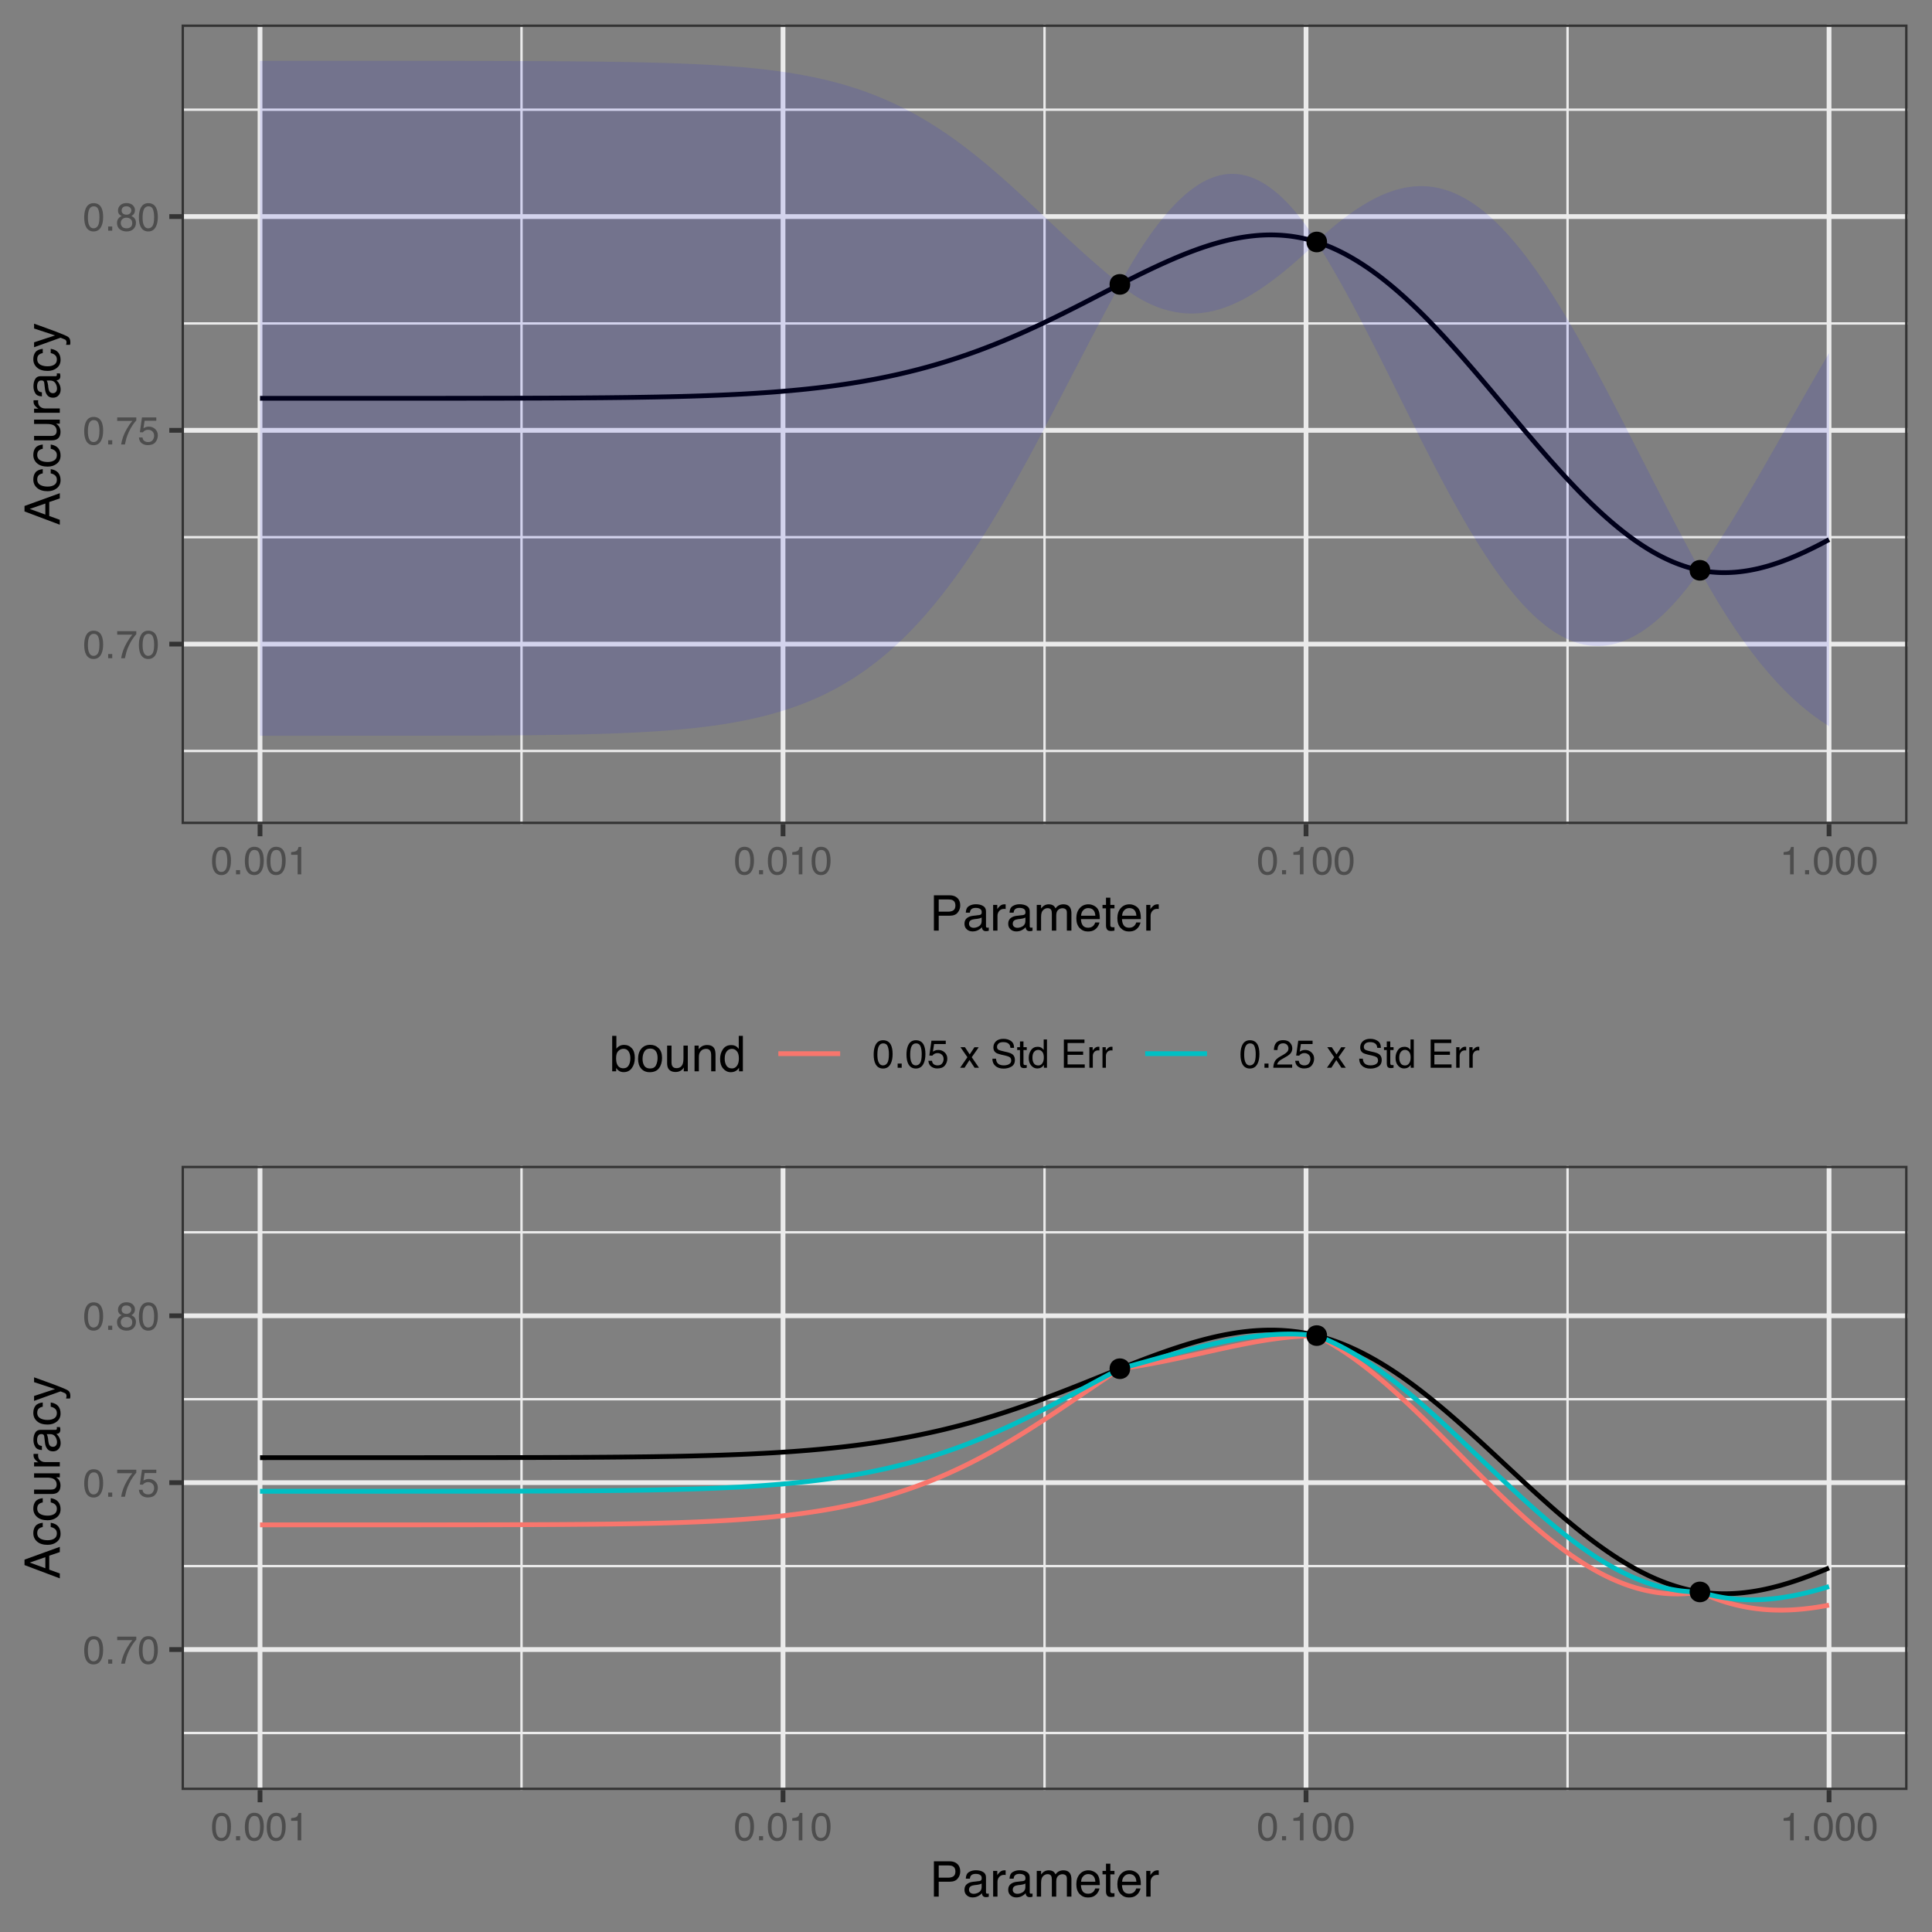 <?xml version="1.0" encoding="UTF-8"?>
<svg xmlns="http://www.w3.org/2000/svg" xmlns:xlink="http://www.w3.org/1999/xlink" width="432pt" height="432pt" viewBox="0 0 432 432" version="1.1">
<rect x="0" y="0" width="432" height="432" fill="#808080" stroke="none"/>
<defs>
<g>
<symbol overflow="visible" id="glyph0-0">
<path style="stroke:none;" d="M 0.281 0 L 0.281 -6.312 L 5.297 -6.312 L 5.297 0 Z M 4.5 -0.797 L 4.5 -5.516 L 1.078 -5.516 L 1.078 -0.797 Z M 4.5 -0.797 "/>
</symbol>
<symbol overflow="visible" id="glyph0-1">
<path style="stroke:none;" d="M 2.375 -6.156 C 3.176 -6.156 3.754 -5.828 4.109 -5.172 C 4.379 -4.66 4.516 -3.961 4.516 -3.078 C 4.516 -2.242 4.391 -1.555 4.141 -1.016 C 3.785 -0.223 3.195 0.172 2.375 0.172 C 1.633 0.172 1.082 -0.148 0.719 -0.797 C 0.426 -1.328 0.281 -2.047 0.281 -2.953 C 0.281 -3.648 0.367 -4.25 0.547 -4.75 C 0.879 -5.688 1.488 -6.156 2.375 -6.156 Z M 2.375 -0.531 C 2.77 -0.531 3.086 -0.707 3.328 -1.062 C 3.566 -1.426 3.688 -2.086 3.688 -3.047 C 3.688 -3.754 3.598 -4.332 3.422 -4.781 C 3.254 -5.227 2.922 -5.453 2.422 -5.453 C 1.973 -5.453 1.641 -5.238 1.422 -4.812 C 1.211 -4.383 1.109 -3.754 1.109 -2.922 C 1.109 -2.297 1.176 -1.789 1.312 -1.406 C 1.52 -0.82 1.875 -0.531 2.375 -0.531 Z M 2.375 -0.531 "/>
</symbol>
<symbol overflow="visible" id="glyph0-2">
<path style="stroke:none;" d="M 0.75 -0.938 L 1.656 -0.938 L 1.656 0 L 0.75 0 Z M 0.75 -0.938 "/>
</symbol>
<symbol overflow="visible" id="glyph0-3">
<path style="stroke:none;" d="M 4.594 -6.047 L 4.594 -5.375 C 4.395 -5.176 4.129 -4.836 3.797 -4.359 C 3.473 -3.891 3.188 -3.379 2.938 -2.828 C 2.688 -2.297 2.5 -1.812 2.375 -1.375 C 2.289 -1.082 2.18 -0.625 2.047 0 L 1.203 0 C 1.391 -1.176 1.816 -2.344 2.484 -3.5 C 2.879 -4.188 3.289 -4.773 3.719 -5.266 L 0.328 -5.266 L 0.328 -6.047 Z M 4.594 -6.047 "/>
</symbol>
<symbol overflow="visible" id="glyph0-4">
<path style="stroke:none;" d="M 1.094 -1.562 C 1.133 -1.125 1.336 -0.82 1.703 -0.656 C 1.879 -0.57 2.094 -0.531 2.344 -0.531 C 2.801 -0.531 3.141 -0.676 3.359 -0.969 C 3.578 -1.258 3.688 -1.582 3.688 -1.938 C 3.688 -2.363 3.555 -2.691 3.297 -2.922 C 3.035 -3.16 2.719 -3.281 2.344 -3.281 C 2.082 -3.281 1.852 -3.227 1.656 -3.125 C 1.469 -3.02 1.305 -2.879 1.172 -2.703 L 0.5 -2.734 L 0.969 -6.047 L 4.172 -6.047 L 4.172 -5.297 L 1.562 -5.297 L 1.297 -3.594 C 1.43 -3.695 1.566 -3.773 1.703 -3.828 C 1.93 -3.93 2.195 -3.984 2.5 -3.984 C 3.062 -3.984 3.535 -3.801 3.922 -3.438 C 4.316 -3.07 4.516 -2.609 4.516 -2.047 C 4.516 -1.461 4.332 -0.945 3.969 -0.5 C 3.613 -0.062 3.047 0.156 2.266 0.156 C 1.754 0.156 1.305 0.016 0.922 -0.266 C 0.547 -0.547 0.332 -0.977 0.281 -1.562 Z M 1.094 -1.562 "/>
</symbol>
<symbol overflow="visible" id="glyph0-5">
<path style="stroke:none;" d="M 2.391 -3.578 C 2.734 -3.578 3 -3.672 3.188 -3.859 C 3.383 -4.047 3.484 -4.273 3.484 -4.547 C 3.484 -4.773 3.391 -4.984 3.203 -5.172 C 3.016 -5.359 2.734 -5.453 2.359 -5.453 C 1.992 -5.453 1.727 -5.359 1.562 -5.172 C 1.395 -4.984 1.312 -4.758 1.312 -4.5 C 1.312 -4.207 1.414 -3.977 1.625 -3.812 C 1.844 -3.656 2.098 -3.578 2.391 -3.578 Z M 2.438 -0.531 C 2.801 -0.531 3.098 -0.625 3.328 -0.812 C 3.566 -1.008 3.688 -1.301 3.688 -1.688 C 3.688 -2.082 3.562 -2.383 3.312 -2.594 C 3.07 -2.801 2.766 -2.906 2.391 -2.906 C 2.016 -2.906 1.707 -2.797 1.469 -2.578 C 1.238 -2.367 1.125 -2.078 1.125 -1.703 C 1.125 -1.391 1.227 -1.113 1.438 -0.875 C 1.656 -0.645 1.988 -0.531 2.438 -0.531 Z M 1.344 -3.281 C 1.125 -3.375 0.957 -3.477 0.844 -3.594 C 0.613 -3.82 0.5 -4.125 0.5 -4.5 C 0.5 -4.957 0.664 -5.348 1 -5.672 C 1.332 -6.004 1.801 -6.172 2.406 -6.172 C 3 -6.172 3.461 -6.016 3.797 -5.703 C 4.129 -5.391 4.297 -5.023 4.297 -4.609 C 4.297 -4.223 4.195 -3.914 4 -3.688 C 3.895 -3.551 3.727 -3.414 3.5 -3.281 C 3.758 -3.164 3.961 -3.031 4.109 -2.875 C 4.379 -2.594 4.516 -2.223 4.516 -1.766 C 4.516 -1.223 4.332 -0.766 3.969 -0.391 C 3.602 -0.016 3.086 0.172 2.422 0.172 C 1.828 0.172 1.32 0.008 0.906 -0.312 C 0.488 -0.633 0.281 -1.109 0.281 -1.734 C 0.281 -2.086 0.367 -2.395 0.547 -2.656 C 0.723 -2.926 0.988 -3.133 1.344 -3.281 Z M 1.344 -3.281 "/>
</symbol>
<symbol overflow="visible" id="glyph0-6">
<path style="stroke:none;" d="M 0.844 -4.359 L 0.844 -4.953 C 1.395 -5.004 1.781 -5.094 2 -5.219 C 2.227 -5.344 2.395 -5.645 2.5 -6.125 L 3.109 -6.125 L 3.109 0 L 2.297 0 L 2.297 -4.359 Z M 0.844 -4.359 "/>
</symbol>
<symbol overflow="visible" id="glyph0-7">
<path style="stroke:none;" d=""/>
</symbol>
<symbol overflow="visible" id="glyph0-8">
<path style="stroke:none;" d="M 0.125 -4.594 L 1.125 -4.594 L 2.188 -2.984 L 3.25 -4.594 L 4.203 -4.578 L 2.641 -2.359 L 4.266 0 L 3.281 0 L 2.141 -1.734 L 1.031 0 L 0.047 0 L 1.672 -2.359 Z M 0.125 -4.594 "/>
</symbol>
<symbol overflow="visible" id="glyph0-9">
<path style="stroke:none;" d="M 1.234 -2.031 C 1.254 -1.676 1.336 -1.383 1.484 -1.156 C 1.766 -0.738 2.266 -0.531 2.984 -0.531 C 3.305 -0.531 3.598 -0.578 3.859 -0.672 C 4.367 -0.848 4.625 -1.164 4.625 -1.625 C 4.625 -1.969 4.516 -2.211 4.297 -2.359 C 4.078 -2.504 3.738 -2.629 3.281 -2.734 L 2.422 -2.922 C 1.859 -3.055 1.461 -3.195 1.234 -3.344 C 0.836 -3.602 0.641 -4 0.641 -4.531 C 0.641 -5.094 0.832 -5.555 1.219 -5.922 C 1.613 -6.285 2.172 -6.469 2.891 -6.469 C 3.555 -6.469 4.117 -6.305 4.578 -5.984 C 5.035 -5.672 5.266 -5.16 5.266 -4.453 L 4.469 -4.453 C 4.426 -4.797 4.332 -5.055 4.188 -5.234 C 3.926 -5.566 3.484 -5.734 2.859 -5.734 C 2.359 -5.734 2 -5.625 1.781 -5.406 C 1.562 -5.195 1.453 -4.953 1.453 -4.672 C 1.453 -4.359 1.578 -4.133 1.828 -4 C 2.004 -3.906 2.391 -3.789 2.984 -3.656 L 3.859 -3.453 C 4.285 -3.348 4.617 -3.211 4.859 -3.047 C 5.254 -2.754 5.453 -2.328 5.453 -1.766 C 5.453 -1.066 5.195 -0.566 4.688 -0.266 C 4.188 0.035 3.598 0.188 2.922 0.188 C 2.141 0.188 1.523 -0.016 1.078 -0.422 C 0.629 -0.816 0.41 -1.352 0.422 -2.031 Z M 2.953 -6.484 Z M 2.953 -6.484 "/>
</symbol>
<symbol overflow="visible" id="glyph0-10">
<path style="stroke:none;" d="M 0.719 -5.891 L 1.5 -5.891 L 1.5 -4.594 L 2.234 -4.594 L 2.234 -3.969 L 1.5 -3.969 L 1.5 -0.969 C 1.5 -0.801 1.555 -0.691 1.672 -0.641 C 1.723 -0.609 1.82 -0.594 1.969 -0.594 C 2 -0.594 2.035 -0.594 2.078 -0.594 C 2.129 -0.594 2.18 -0.598 2.234 -0.609 L 2.234 0 C 2.148 0.02 2.055 0.035 1.953 0.047 C 1.859 0.066 1.758 0.078 1.656 0.078 C 1.289 0.078 1.039 -0.016 0.906 -0.203 C 0.781 -0.391 0.719 -0.629 0.719 -0.922 L 0.719 -3.969 L 0.094 -3.969 L 0.094 -4.594 L 0.719 -4.594 Z M 0.719 -5.891 "/>
</symbol>
<symbol overflow="visible" id="glyph0-11">
<path style="stroke:none;" d="M 1.062 -2.25 C 1.062 -1.75 1.164 -1.332 1.375 -1 C 1.582 -0.676 1.914 -0.516 2.375 -0.516 C 2.727 -0.516 3.02 -0.664 3.25 -0.969 C 3.488 -1.281 3.609 -1.723 3.609 -2.297 C 3.609 -2.879 3.488 -3.305 3.25 -3.578 C 3.008 -3.859 2.711 -4 2.359 -4 C 1.973 -4 1.66 -3.848 1.422 -3.547 C 1.18 -3.254 1.062 -2.82 1.062 -2.25 Z M 2.219 -4.688 C 2.57 -4.688 2.867 -4.609 3.109 -4.453 C 3.242 -4.367 3.398 -4.219 3.578 -4 L 3.578 -6.328 L 4.312 -6.328 L 4.312 0 L 3.625 0 L 3.625 -0.641 C 3.438 -0.359 3.219 -0.156 2.969 -0.031 C 2.727 0.094 2.453 0.156 2.141 0.156 C 1.617 0.156 1.172 -0.055 0.797 -0.484 C 0.422 -0.91 0.234 -1.484 0.234 -2.203 C 0.234 -2.867 0.406 -3.445 0.75 -3.938 C 1.094 -4.438 1.582 -4.688 2.219 -4.688 Z M 2.219 -4.688 "/>
</symbol>
<symbol overflow="visible" id="glyph0-12">
<path style="stroke:none;" d="M 0.75 -6.312 L 5.359 -6.312 L 5.359 -5.531 L 1.578 -5.531 L 1.578 -3.625 L 5.062 -3.625 L 5.062 -2.891 L 1.578 -2.891 L 1.578 -0.75 L 5.422 -0.75 L 5.422 0 L 0.75 0 Z M 3.078 -6.312 Z M 3.078 -6.312 "/>
</symbol>
<symbol overflow="visible" id="glyph0-13">
<path style="stroke:none;" d="M 0.594 -4.594 L 1.328 -4.594 L 1.328 -3.812 C 1.379 -3.957 1.523 -4.141 1.766 -4.359 C 2.004 -4.586 2.273 -4.703 2.578 -4.703 C 2.586 -4.703 2.609 -4.695 2.641 -4.688 C 2.68 -4.688 2.742 -4.688 2.828 -4.688 L 2.828 -3.859 C 2.773 -3.867 2.727 -3.875 2.688 -3.875 C 2.656 -3.883 2.617 -3.891 2.578 -3.891 C 2.18 -3.891 1.879 -3.766 1.672 -3.516 C 1.461 -3.266 1.359 -2.973 1.359 -2.641 L 1.359 0 L 0.594 0 Z M 0.594 -4.594 "/>
</symbol>
<symbol overflow="visible" id="glyph0-14">
<path style="stroke:none;" d="M 0.281 0 C 0.301 -0.531 0.406 -0.988 0.594 -1.375 C 0.789 -1.77 1.164 -2.129 1.719 -2.453 L 2.547 -2.922 C 2.91 -3.141 3.164 -3.328 3.312 -3.484 C 3.551 -3.711 3.672 -3.984 3.672 -4.297 C 3.672 -4.648 3.562 -4.93 3.344 -5.141 C 3.133 -5.359 2.848 -5.469 2.484 -5.469 C 1.961 -5.469 1.598 -5.266 1.391 -4.859 C 1.285 -4.648 1.227 -4.352 1.219 -3.969 L 0.422 -3.969 C 0.43 -4.5 0.531 -4.938 0.719 -5.281 C 1.051 -5.875 1.645 -6.172 2.5 -6.172 C 3.195 -6.172 3.707 -5.977 4.031 -5.594 C 4.363 -5.219 4.531 -4.797 4.531 -4.328 C 4.531 -3.836 4.352 -3.414 4 -3.062 C 3.801 -2.863 3.441 -2.617 2.922 -2.328 L 2.344 -2 C 2.062 -1.844 1.836 -1.695 1.672 -1.562 C 1.391 -1.312 1.211 -1.035 1.141 -0.734 L 4.5 -0.734 L 4.5 0 Z M 0.281 0 "/>
</symbol>
<symbol overflow="visible" id="glyph1-0">
<path style="stroke:none;" d="M 0.359 0 L 0.359 -7.891 L 6.625 -7.891 L 6.625 0 Z M 5.625 -0.984 L 5.625 -6.906 L 1.344 -6.906 L 1.344 -0.984 Z M 5.625 -0.984 "/>
</symbol>
<symbol overflow="visible" id="glyph1-1">
<path style="stroke:none;" d="M 0.938 -7.891 L 4.484 -7.891 C 5.191 -7.891 5.758 -7.691 6.188 -7.297 C 6.613 -6.898 6.828 -6.344 6.828 -5.625 C 6.828 -5.008 6.633 -4.473 6.25 -4.016 C 5.875 -3.555 5.285 -3.328 4.484 -3.328 L 2.016 -3.328 L 2.016 0 L 0.938 0 Z M 5.75 -5.625 C 5.75 -6.207 5.535 -6.602 5.109 -6.812 C 4.867 -6.914 4.547 -6.969 4.141 -6.969 L 2.016 -6.969 L 2.016 -4.234 L 4.141 -4.234 C 4.617 -4.234 5.004 -4.332 5.297 -4.531 C 5.598 -4.738 5.75 -5.102 5.75 -5.625 Z M 5.75 -5.625 "/>
</symbol>
<symbol overflow="visible" id="glyph1-2">
<path style="stroke:none;" d="M 1.453 -1.531 C 1.453 -1.25 1.551 -1.023 1.75 -0.859 C 1.957 -0.703 2.203 -0.625 2.484 -0.625 C 2.816 -0.625 3.145 -0.703 3.469 -0.859 C 4.008 -1.117 4.281 -1.551 4.281 -2.156 L 4.281 -2.922 C 4.156 -2.848 4 -2.785 3.812 -2.734 C 3.633 -2.691 3.453 -2.656 3.266 -2.625 L 2.688 -2.562 C 2.332 -2.508 2.066 -2.438 1.891 -2.344 C 1.598 -2.164 1.453 -1.895 1.453 -1.531 Z M 3.797 -3.484 C 4.016 -3.516 4.16 -3.609 4.234 -3.766 C 4.273 -3.848 4.297 -3.973 4.297 -4.141 C 4.297 -4.461 4.176 -4.695 3.938 -4.844 C 3.707 -5 3.375 -5.078 2.938 -5.078 C 2.438 -5.078 2.082 -4.941 1.875 -4.672 C 1.75 -4.516 1.672 -4.289 1.641 -4 L 0.734 -4 C 0.754 -4.707 0.984 -5.195 1.422 -5.469 C 1.867 -5.75 2.383 -5.891 2.969 -5.891 C 3.645 -5.891 4.191 -5.758 4.609 -5.5 C 5.035 -5.25 5.25 -4.848 5.25 -4.297 L 5.25 -0.984 C 5.25 -0.891 5.266 -0.812 5.297 -0.75 C 5.336 -0.688 5.426 -0.656 5.562 -0.656 C 5.602 -0.656 5.648 -0.656 5.703 -0.656 C 5.766 -0.664 5.82 -0.676 5.875 -0.688 L 5.875 0.031 C 5.727 0.07 5.613 0.098 5.531 0.109 C 5.457 0.117 5.352 0.125 5.219 0.125 C 4.883 0.125 4.641 0.004 4.484 -0.234 C 4.41 -0.359 4.359 -0.535 4.328 -0.766 C 4.129 -0.504 3.844 -0.281 3.469 -0.094 C 3.102 0.094 2.695 0.188 2.25 0.188 C 1.719 0.188 1.281 0.023 0.938 -0.297 C 0.602 -0.617 0.438 -1.023 0.438 -1.516 C 0.438 -2.047 0.602 -2.457 0.938 -2.75 C 1.27 -3.039 1.707 -3.223 2.25 -3.297 Z M 2.984 -5.891 Z M 2.984 -5.891 "/>
</symbol>
<symbol overflow="visible" id="glyph1-3">
<path style="stroke:none;" d="M 0.734 -5.75 L 1.656 -5.75 L 1.656 -4.766 C 1.727 -4.953 1.91 -5.18 2.203 -5.453 C 2.492 -5.734 2.832 -5.875 3.219 -5.875 C 3.238 -5.875 3.27 -5.875 3.312 -5.875 C 3.352 -5.875 3.426 -5.867 3.531 -5.859 L 3.531 -4.828 C 3.477 -4.836 3.426 -4.844 3.375 -4.844 C 3.32 -4.852 3.27 -4.859 3.219 -4.859 C 2.727 -4.859 2.352 -4.703 2.094 -4.391 C 1.832 -4.078 1.703 -3.719 1.703 -3.312 L 1.703 0 L 0.734 0 Z M 0.734 -5.75 "/>
</symbol>
<symbol overflow="visible" id="glyph1-4">
<path style="stroke:none;" d="M 0.703 -5.75 L 1.672 -5.75 L 1.672 -4.938 C 1.898 -5.219 2.102 -5.422 2.281 -5.547 C 2.602 -5.766 2.969 -5.875 3.375 -5.875 C 3.832 -5.875 4.203 -5.766 4.484 -5.547 C 4.641 -5.41 4.781 -5.219 4.906 -4.969 C 5.125 -5.281 5.379 -5.508 5.672 -5.656 C 5.961 -5.801 6.285 -5.875 6.641 -5.875 C 7.41 -5.875 7.938 -5.598 8.219 -5.047 C 8.375 -4.742 8.453 -4.336 8.453 -3.828 L 8.453 0 L 7.438 0 L 7.438 -4 C 7.438 -4.383 7.344 -4.645 7.156 -4.781 C 6.969 -4.926 6.734 -5 6.453 -5 C 6.078 -5 5.75 -4.867 5.469 -4.609 C 5.195 -4.359 5.062 -3.938 5.062 -3.344 L 5.062 0 L 4.078 0 L 4.078 -3.75 C 4.078 -4.145 4.031 -4.43 3.938 -4.609 C 3.789 -4.879 3.52 -5.016 3.125 -5.016 C 2.758 -5.016 2.426 -4.867 2.125 -4.578 C 1.82 -4.297 1.672 -3.785 1.672 -3.047 L 1.672 0 L 0.703 0 Z M 0.703 -5.75 "/>
</symbol>
<symbol overflow="visible" id="glyph1-5">
<path style="stroke:none;" d="M 3.109 -5.875 C 3.516 -5.875 3.906 -5.781 4.281 -5.594 C 4.664 -5.406 4.961 -5.156 5.172 -4.844 C 5.359 -4.562 5.484 -4.223 5.547 -3.828 C 5.609 -3.566 5.641 -3.145 5.641 -2.562 L 1.422 -2.562 C 1.441 -1.977 1.578 -1.508 1.828 -1.156 C 2.086 -0.812 2.488 -0.641 3.031 -0.641 C 3.539 -0.641 3.945 -0.805 4.25 -1.141 C 4.414 -1.328 4.535 -1.551 4.609 -1.812 L 5.562 -1.812 C 5.531 -1.594 5.441 -1.352 5.297 -1.094 C 5.16 -0.832 5.004 -0.625 4.828 -0.469 C 4.535 -0.176 4.176 0.02 3.75 0.125 C 3.508 0.176 3.242 0.203 2.953 0.203 C 2.234 0.203 1.625 -0.055 1.125 -0.578 C 0.633 -1.098 0.391 -1.828 0.391 -2.766 C 0.391 -3.691 0.641 -4.441 1.141 -5.016 C 1.641 -5.586 2.297 -5.875 3.109 -5.875 Z M 4.641 -3.328 C 4.609 -3.754 4.52 -4.094 4.375 -4.344 C 4.102 -4.801 3.66 -5.031 3.047 -5.031 C 2.598 -5.031 2.223 -4.867 1.922 -4.547 C 1.629 -4.234 1.473 -3.828 1.453 -3.328 Z M 3.016 -5.891 Z M 3.016 -5.891 "/>
</symbol>
<symbol overflow="visible" id="glyph1-6">
<path style="stroke:none;" d="M 0.906 -7.359 L 1.875 -7.359 L 1.875 -5.75 L 2.797 -5.75 L 2.797 -4.969 L 1.875 -4.969 L 1.875 -1.203 C 1.875 -1.004 1.941 -0.875 2.078 -0.812 C 2.16 -0.77 2.285 -0.75 2.453 -0.75 C 2.504 -0.75 2.555 -0.75 2.609 -0.75 C 2.66 -0.75 2.723 -0.754 2.797 -0.766 L 2.797 0 C 2.68 0.031 2.562 0.051 2.438 0.062 C 2.32 0.082 2.195 0.094 2.062 0.094 C 1.613 0.094 1.305 -0.02 1.141 -0.25 C 0.984 -0.488 0.906 -0.789 0.906 -1.156 L 0.906 -4.969 L 0.125 -4.969 L 0.125 -5.75 L 0.906 -5.75 Z M 0.906 -7.359 "/>
</symbol>
<symbol overflow="visible" id="glyph1-7">
<path style="stroke:none;" d="M 0.641 -7.922 L 1.578 -7.922 L 1.578 -5.047 C 1.785 -5.328 2.035 -5.539 2.328 -5.688 C 2.617 -5.832 2.938 -5.906 3.281 -5.906 C 4 -5.906 4.582 -5.656 5.031 -5.156 C 5.477 -4.664 5.703 -3.941 5.703 -2.984 C 5.703 -2.078 5.477 -1.32 5.031 -0.719 C 4.594 -0.113 3.984 0.188 3.203 0.188 C 2.766 0.188 2.395 0.078 2.094 -0.141 C 1.914 -0.266 1.727 -0.461 1.531 -0.734 L 1.531 0 L 0.641 0 Z M 3.141 -0.672 C 3.672 -0.672 4.062 -0.879 4.312 -1.297 C 4.57 -1.711 4.703 -2.258 4.703 -2.938 C 4.703 -3.539 4.57 -4.039 4.312 -4.438 C 4.062 -4.832 3.68 -5.031 3.172 -5.031 C 2.734 -5.031 2.348 -4.867 2.016 -4.547 C 1.68 -4.223 1.516 -3.688 1.516 -2.938 C 1.516 -2.395 1.582 -1.957 1.719 -1.625 C 1.977 -0.988 2.453 -0.672 3.141 -0.672 Z M 3.141 -0.672 "/>
</symbol>
<symbol overflow="visible" id="glyph1-8">
<path style="stroke:none;" d="M 2.984 -0.625 C 3.629 -0.625 4.07 -0.863 4.312 -1.344 C 4.551 -1.832 4.672 -2.375 4.672 -2.969 C 4.672 -3.508 4.582 -3.945 4.406 -4.281 C 4.133 -4.812 3.664 -5.078 3 -5.078 C 2.406 -5.078 1.973 -4.848 1.703 -4.391 C 1.441 -3.941 1.312 -3.398 1.312 -2.766 C 1.312 -2.148 1.441 -1.641 1.703 -1.234 C 1.973 -0.828 2.398 -0.625 2.984 -0.625 Z M 3.031 -5.922 C 3.77 -5.922 4.395 -5.672 4.906 -5.172 C 5.414 -4.68 5.672 -3.957 5.672 -3 C 5.672 -2.07 5.445 -1.305 5 -0.703 C 4.551 -0.098 3.852 0.203 2.906 0.203 C 2.113 0.203 1.484 -0.062 1.016 -0.594 C 0.547 -1.125 0.312 -1.844 0.312 -2.75 C 0.312 -3.719 0.555 -4.488 1.047 -5.062 C 1.535 -5.633 2.195 -5.922 3.031 -5.922 Z M 3 -5.891 Z M 3 -5.891 "/>
</symbol>
<symbol overflow="visible" id="glyph1-9">
<path style="stroke:none;" d="M 1.672 -5.75 L 1.672 -1.938 C 1.672 -1.645 1.719 -1.406 1.812 -1.219 C 1.988 -0.875 2.312 -0.703 2.781 -0.703 C 3.445 -0.703 3.906 -1 4.156 -1.594 C 4.281 -1.914 4.344 -2.359 4.344 -2.922 L 4.344 -5.75 L 5.312 -5.75 L 5.312 0 L 4.406 0 L 4.422 -0.844 C 4.297 -0.625 4.141 -0.441 3.953 -0.297 C 3.578 0.004 3.129 0.156 2.609 0.156 C 1.785 0.156 1.223 -0.117 0.922 -0.672 C 0.766 -0.961 0.688 -1.352 0.688 -1.844 L 0.688 -5.75 Z M 3 -5.891 Z M 3 -5.891 "/>
</symbol>
<symbol overflow="visible" id="glyph1-10">
<path style="stroke:none;" d="M 0.703 -5.75 L 1.625 -5.75 L 1.625 -4.938 C 1.895 -5.27 2.18 -5.508 2.484 -5.656 C 2.797 -5.801 3.133 -5.875 3.5 -5.875 C 4.32 -5.875 4.875 -5.594 5.156 -5.031 C 5.312 -4.719 5.391 -4.27 5.391 -3.688 L 5.391 0 L 4.422 0 L 4.422 -3.625 C 4.422 -3.977 4.367 -4.258 4.266 -4.469 C 4.086 -4.832 3.773 -5.016 3.328 -5.016 C 3.098 -5.016 2.91 -4.988 2.766 -4.938 C 2.492 -4.863 2.258 -4.707 2.062 -4.469 C 1.906 -4.281 1.801 -4.082 1.75 -3.875 C 1.695 -3.676 1.672 -3.391 1.672 -3.016 L 1.672 0 L 0.703 0 Z M 2.984 -5.891 Z M 2.984 -5.891 "/>
</symbol>
<symbol overflow="visible" id="glyph1-11">
<path style="stroke:none;" d="M 1.328 -2.812 C 1.328 -2.195 1.457 -1.68 1.719 -1.266 C 1.977 -0.848 2.395 -0.641 2.969 -0.641 C 3.414 -0.641 3.781 -0.832 4.062 -1.219 C 4.352 -1.602 4.5 -2.156 4.5 -2.875 C 4.5 -3.602 4.348 -4.141 4.047 -4.484 C 3.754 -4.836 3.391 -5.016 2.953 -5.016 C 2.473 -5.016 2.082 -4.828 1.781 -4.453 C 1.477 -4.078 1.328 -3.531 1.328 -2.812 Z M 2.781 -5.859 C 3.219 -5.859 3.586 -5.766 3.891 -5.578 C 4.055 -5.473 4.25 -5.285 4.469 -5.016 L 4.469 -7.922 L 5.391 -7.922 L 5.391 0 L 4.531 0 L 4.531 -0.797 C 4.301 -0.441 4.031 -0.188 3.719 -0.031 C 3.414 0.125 3.066 0.203 2.672 0.203 C 2.023 0.203 1.469 -0.062 1 -0.594 C 0.531 -1.133 0.297 -1.852 0.297 -2.75 C 0.297 -3.594 0.508 -4.32 0.938 -4.938 C 1.363 -5.551 1.977 -5.859 2.781 -5.859 Z M 2.781 -5.859 "/>
</symbol>
<symbol overflow="visible" id="glyph2-0">
<path style="stroke:none;" d="M 0 -0.359 L -7.891 -0.359 L -7.891 -6.625 L 0 -6.625 Z M -0.984 -5.625 L -6.906 -5.625 L -6.906 -1.344 L -0.984 -1.344 Z M -0.984 -5.625 "/>
</symbol>
<symbol overflow="visible" id="glyph2-1">
<path style="stroke:none;" d="M -3.234 -4.891 L -6.719 -3.688 L -3.234 -2.422 Z M -7.891 -3.125 L -7.891 -4.344 L 0 -7.203 L 0 -6.031 L -2.359 -5.234 L -2.359 -2.109 L 0 -1.25 L 0 -0.156 Z M -7.891 -3.688 Z M -7.891 -3.688 "/>
</symbol>
<symbol overflow="visible" id="glyph2-2">
<path style="stroke:none;" d="M -5.922 -2.922 C -5.922 -3.578 -5.758 -4.109 -5.438 -4.516 C -5.125 -4.922 -4.582 -5.164 -3.812 -5.25 L -3.812 -4.297 C -4.164 -4.242 -4.457 -4.113 -4.688 -3.906 C -4.926 -3.707 -5.047 -3.379 -5.047 -2.922 C -5.047 -2.305 -4.75 -1.867 -4.156 -1.609 C -3.758 -1.43 -3.273 -1.344 -2.703 -1.344 C -2.129 -1.344 -1.645 -1.461 -1.25 -1.703 C -0.852 -1.953 -0.656 -2.336 -0.656 -2.859 C -0.656 -3.266 -0.773 -3.582 -1.016 -3.812 C -1.266 -4.051 -1.602 -4.211 -2.031 -4.297 L -2.031 -5.25 C -1.27 -5.133 -0.711 -4.863 -0.359 -4.438 C -0.004 -4.008 0.172 -3.457 0.172 -2.781 C 0.172 -2.031 -0.102 -1.43 -0.656 -0.984 C -1.207 -0.535 -1.895 -0.312 -2.719 -0.312 C -3.727 -0.312 -4.516 -0.555 -5.078 -1.047 C -5.641 -1.535 -5.922 -2.16 -5.922 -2.922 Z M -5.891 -2.781 Z M -5.891 -2.781 "/>
</symbol>
<symbol overflow="visible" id="glyph2-3">
<path style="stroke:none;" d="M -5.75 -1.672 L -1.938 -1.672 C -1.645 -1.672 -1.406 -1.719 -1.219 -1.812 C -0.875 -1.988 -0.703 -2.312 -0.703 -2.781 C -0.703 -3.445 -1 -3.906 -1.594 -4.156 C -1.914 -4.281 -2.359 -4.344 -2.922 -4.344 L -5.75 -4.344 L -5.75 -5.312 L 0 -5.312 L 0 -4.406 L -0.844 -4.422 C -0.625 -4.297 -0.441 -4.141 -0.297 -3.953 C 0.004 -3.578 0.156 -3.129 0.156 -2.609 C 0.156 -1.785 -0.117 -1.223 -0.672 -0.922 C -0.961 -0.766 -1.352 -0.688 -1.844 -0.688 L -5.75 -0.688 Z M -5.891 -3 Z M -5.891 -3 "/>
</symbol>
<symbol overflow="visible" id="glyph2-4">
<path style="stroke:none;" d="M -5.75 -0.734 L -5.75 -1.656 L -4.766 -1.656 C -4.953 -1.727 -5.18 -1.91 -5.453 -2.203 C -5.734 -2.492 -5.875 -2.832 -5.875 -3.219 C -5.875 -3.238 -5.875 -3.27 -5.875 -3.312 C -5.875 -3.352 -5.867 -3.426 -5.859 -3.531 L -4.828 -3.531 C -4.836 -3.477 -4.844 -3.426 -4.844 -3.375 C -4.852 -3.32 -4.859 -3.27 -4.859 -3.219 C -4.859 -2.727 -4.703 -2.352 -4.391 -2.094 C -4.078 -1.832 -3.719 -1.703 -3.312 -1.703 L 0 -1.703 L 0 -0.734 Z M -5.75 -0.734 "/>
</symbol>
<symbol overflow="visible" id="glyph2-5">
<path style="stroke:none;" d="M -1.531 -1.453 C -1.25 -1.453 -1.023 -1.551 -0.859 -1.75 C -0.703 -1.957 -0.625 -2.203 -0.625 -2.484 C -0.625 -2.816 -0.703 -3.145 -0.859 -3.469 C -1.117 -4.008 -1.551 -4.281 -2.156 -4.281 L -2.922 -4.281 C -2.848 -4.156 -2.785 -4 -2.734 -3.812 C -2.691 -3.633 -2.656 -3.453 -2.625 -3.266 L -2.562 -2.688 C -2.508 -2.332 -2.438 -2.066 -2.344 -1.891 C -2.164 -1.598 -1.895 -1.453 -1.531 -1.453 Z M -3.484 -3.797 C -3.516 -4.016 -3.609 -4.16 -3.766 -4.234 C -3.848 -4.273 -3.973 -4.297 -4.141 -4.297 C -4.461 -4.297 -4.695 -4.176 -4.844 -3.938 C -5 -3.707 -5.078 -3.375 -5.078 -2.938 C -5.078 -2.438 -4.941 -2.082 -4.672 -1.875 C -4.516 -1.75 -4.289 -1.672 -4 -1.641 L -4 -0.734 C -4.707 -0.754 -5.195 -0.984 -5.469 -1.422 C -5.75 -1.867 -5.891 -2.383 -5.891 -2.969 C -5.891 -3.645 -5.758 -4.191 -5.5 -4.609 C -5.25 -5.035 -4.848 -5.25 -4.297 -5.25 L -0.984 -5.25 C -0.891 -5.25 -0.812 -5.266 -0.75 -5.297 C -0.688 -5.336 -0.656 -5.426 -0.656 -5.562 C -0.656 -5.602 -0.656 -5.648 -0.656 -5.703 C -0.664 -5.766 -0.676 -5.82 -0.688 -5.875 L 0.031 -5.875 C 0.07 -5.727 0.098 -5.613 0.109 -5.531 C 0.117 -5.457 0.125 -5.352 0.125 -5.219 C 0.125 -4.883 0.004 -4.641 -0.234 -4.484 C -0.359 -4.41 -0.535 -4.359 -0.766 -4.328 C -0.504 -4.129 -0.281 -3.844 -0.094 -3.469 C 0.094 -3.102 0.188 -2.695 0.188 -2.25 C 0.188 -1.719 0.023 -1.281 -0.297 -0.938 C -0.617 -0.602 -1.023 -0.438 -1.516 -0.438 C -2.047 -0.438 -2.457 -0.602 -2.75 -0.938 C -3.039 -1.27 -3.223 -1.707 -3.297 -2.25 Z M -5.891 -2.984 Z M -5.891 -2.984 "/>
</symbol>
<symbol overflow="visible" id="glyph2-6">
<path style="stroke:none;" d="M -5.75 -4.297 L -5.75 -5.375 C -5.383 -5.238 -4.547 -4.938 -3.234 -4.469 C -2.242 -4.113 -1.438 -3.816 -0.812 -3.578 C 0.656 -3.023 1.551 -2.633 1.875 -2.406 C 2.195 -2.176 2.359 -1.781 2.359 -1.219 C 2.359 -1.082 2.352 -0.977 2.344 -0.906 C 2.332 -0.832 2.312 -0.742 2.281 -0.641 L 1.406 -0.641 C 1.445 -0.805 1.473 -0.926 1.484 -1 C 1.492 -1.07 1.5 -1.141 1.5 -1.203 C 1.5 -1.379 1.469 -1.508 1.406 -1.594 C 1.352 -1.676 1.285 -1.75 1.203 -1.812 C 1.172 -1.82 1.02 -1.883 0.75 -2 C 0.488 -2.113 0.297 -2.191 0.172 -2.234 L -5.75 -0.109 L -5.75 -1.203 L -1.062 -2.75 Z M -5.891 -2.75 Z M -5.891 -2.75 "/>
</symbol>
</g>
<clipPath id="clip1">
  <path d="M 40.602 167 L 426.523 167 L 426.523 169 L 40.602 169 Z M 40.602 167 "/>
</clipPath>
<clipPath id="clip2">
  <path d="M 40.602 119 L 426.523 119 L 426.523 121 L 40.602 121 Z M 40.602 119 "/>
</clipPath>
<clipPath id="clip3">
  <path d="M 40.602 72 L 426.523 72 L 426.523 73 L 40.602 73 Z M 40.602 72 "/>
</clipPath>
<clipPath id="clip4">
  <path d="M 40.602 24 L 426.523 24 L 426.523 25 L 40.602 25 Z M 40.602 24 "/>
</clipPath>
<clipPath id="clip5">
  <path d="M 116 5.48 L 117 5.48 L 117 184.258 L 116 184.258 Z M 116 5.48 "/>
</clipPath>
<clipPath id="clip6">
  <path d="M 233 5.48 L 234 5.48 L 234 184.258 L 233 184.258 Z M 233 5.48 "/>
</clipPath>
<clipPath id="clip7">
  <path d="M 350 5.48 L 351 5.48 L 351 184.258 L 350 184.258 Z M 350 5.48 "/>
</clipPath>
<clipPath id="clip8">
  <path d="M 40.602 143 L 426.523 143 L 426.523 145 L 40.602 145 Z M 40.602 143 "/>
</clipPath>
<clipPath id="clip9">
  <path d="M 40.602 95 L 426.523 95 L 426.523 97 L 40.602 97 Z M 40.602 95 "/>
</clipPath>
<clipPath id="clip10">
  <path d="M 40.602 47 L 426.523 47 L 426.523 49 L 40.602 49 Z M 40.602 47 "/>
</clipPath>
<clipPath id="clip11">
  <path d="M 57 5.48 L 59 5.48 L 59 184.258 L 57 184.258 Z M 57 5.48 "/>
</clipPath>
<clipPath id="clip12">
  <path d="M 174 5.48 L 176 5.48 L 176 184.258 L 174 184.258 Z M 174 5.48 "/>
</clipPath>
<clipPath id="clip13">
  <path d="M 291 5.48 L 293 5.48 L 293 184.258 L 291 184.258 Z M 291 5.48 "/>
</clipPath>
<clipPath id="clip14">
  <path d="M 408 5.48 L 410 5.48 L 410 184.258 L 408 184.258 Z M 408 5.48 "/>
</clipPath>
<clipPath id="clip15">
  <path d="M 40.602 5.48 L 426.523 5.48 L 426.523 184.258 L 40.602 184.258 Z M 40.602 5.48 "/>
</clipPath>
<clipPath id="clip16">
  <path d="M 40.602 387 L 426.523 387 L 426.523 388 L 40.602 388 Z M 40.602 387 "/>
</clipPath>
<clipPath id="clip17">
  <path d="M 40.602 349 L 426.523 349 L 426.523 351 L 40.602 351 Z M 40.602 349 "/>
</clipPath>
<clipPath id="clip18">
  <path d="M 40.602 312 L 426.523 312 L 426.523 314 L 40.602 314 Z M 40.602 312 "/>
</clipPath>
<clipPath id="clip19">
  <path d="M 40.602 275 L 426.523 275 L 426.523 276 L 40.602 276 Z M 40.602 275 "/>
</clipPath>
<clipPath id="clip20">
  <path d="M 116 260.676 L 117 260.676 L 117 400.254 L 116 400.254 Z M 116 260.676 "/>
</clipPath>
<clipPath id="clip21">
  <path d="M 233 260.676 L 234 260.676 L 234 400.254 L 233 400.254 Z M 233 260.676 "/>
</clipPath>
<clipPath id="clip22">
  <path d="M 350 260.676 L 351 260.676 L 351 400.254 L 350 400.254 Z M 350 260.676 "/>
</clipPath>
<clipPath id="clip23">
  <path d="M 40.602 368 L 426.523 368 L 426.523 370 L 40.602 370 Z M 40.602 368 "/>
</clipPath>
<clipPath id="clip24">
  <path d="M 40.602 330 L 426.523 330 L 426.523 333 L 40.602 333 Z M 40.602 330 "/>
</clipPath>
<clipPath id="clip25">
  <path d="M 40.602 293 L 426.523 293 L 426.523 295 L 40.602 295 Z M 40.602 293 "/>
</clipPath>
<clipPath id="clip26">
  <path d="M 57 260.676 L 59 260.676 L 59 400.254 L 57 400.254 Z M 57 260.676 "/>
</clipPath>
<clipPath id="clip27">
  <path d="M 174 260.676 L 176 260.676 L 176 400.254 L 174 400.254 Z M 174 260.676 "/>
</clipPath>
<clipPath id="clip28">
  <path d="M 291 260.676 L 293 260.676 L 293 400.254 L 291 400.254 Z M 291 260.676 "/>
</clipPath>
<clipPath id="clip29">
  <path d="M 408 260.676 L 410 260.676 L 410 400.254 L 408 400.254 Z M 408 260.676 "/>
</clipPath>
<clipPath id="clip30">
  <path d="M 40.602 260.676 L 426.523 260.676 L 426.523 400.254 L 40.602 400.254 Z M 40.602 260.676 "/>
</clipPath>
</defs>
<g id="surface29">
<g clip-path="url(#clip1)" clip-rule="nonzero">
<path style="fill:none;stroke-width:0.533;stroke-linecap:butt;stroke-linejoin:round;stroke:rgb(92.157%,92.157%,92.157%);stroke-opacity:1;stroke-miterlimit:10;" d="M 40.602 167.922 L 426.52 167.922 "/>
</g>
<g clip-path="url(#clip2)" clip-rule="nonzero">
<path style="fill:none;stroke-width:0.533;stroke-linecap:butt;stroke-linejoin:round;stroke:rgb(92.157%,92.157%,92.157%);stroke-opacity:1;stroke-miterlimit:10;" d="M 40.602 120.121 L 426.52 120.121 "/>
</g>
<g clip-path="url(#clip3)" clip-rule="nonzero">
<path style="fill:none;stroke-width:0.533;stroke-linecap:butt;stroke-linejoin:round;stroke:rgb(92.157%,92.157%,92.157%);stroke-opacity:1;stroke-miterlimit:10;" d="M 40.602 72.324 L 426.52 72.324 "/>
</g>
<g clip-path="url(#clip4)" clip-rule="nonzero">
<path style="fill:none;stroke-width:0.533;stroke-linecap:butt;stroke-linejoin:round;stroke:rgb(92.157%,92.157%,92.157%);stroke-opacity:1;stroke-miterlimit:10;" d="M 40.602 24.527 L 426.52 24.527 "/>
</g>
<g clip-path="url(#clip5)" clip-rule="nonzero">
<path style="fill:none;stroke-width:0.533;stroke-linecap:butt;stroke-linejoin:round;stroke:rgb(92.157%,92.157%,92.157%);stroke-opacity:1;stroke-miterlimit:10;" d="M 116.613 184.254 L 116.613 5.48 "/>
</g>
<g clip-path="url(#clip6)" clip-rule="nonzero">
<path style="fill:none;stroke-width:0.533;stroke-linecap:butt;stroke-linejoin:round;stroke:rgb(92.157%,92.157%,92.157%);stroke-opacity:1;stroke-miterlimit:10;" d="M 233.559 184.254 L 233.559 5.48 "/>
</g>
<g clip-path="url(#clip7)" clip-rule="nonzero">
<path style="fill:none;stroke-width:0.533;stroke-linecap:butt;stroke-linejoin:round;stroke:rgb(92.157%,92.157%,92.157%);stroke-opacity:1;stroke-miterlimit:10;" d="M 350.508 184.254 L 350.508 5.48 "/>
</g>
<g clip-path="url(#clip8)" clip-rule="nonzero">
<path style="fill:none;stroke-width:1.067;stroke-linecap:butt;stroke-linejoin:round;stroke:rgb(92.157%,92.157%,92.157%);stroke-opacity:1;stroke-miterlimit:10;" d="M 40.602 144.023 L 426.52 144.023 "/>
</g>
<g clip-path="url(#clip9)" clip-rule="nonzero">
<path style="fill:none;stroke-width:1.067;stroke-linecap:butt;stroke-linejoin:round;stroke:rgb(92.157%,92.157%,92.157%);stroke-opacity:1;stroke-miterlimit:10;" d="M 40.602 96.223 L 426.52 96.223 "/>
</g>
<g clip-path="url(#clip10)" clip-rule="nonzero">
<path style="fill:none;stroke-width:1.067;stroke-linecap:butt;stroke-linejoin:round;stroke:rgb(92.157%,92.157%,92.157%);stroke-opacity:1;stroke-miterlimit:10;" d="M 40.602 48.426 L 426.52 48.426 "/>
</g>
<g clip-path="url(#clip11)" clip-rule="nonzero">
<path style="fill:none;stroke-width:1.067;stroke-linecap:butt;stroke-linejoin:round;stroke:rgb(92.157%,92.157%,92.157%);stroke-opacity:1;stroke-miterlimit:10;" d="M 58.141 184.254 L 58.141 5.48 "/>
</g>
<g clip-path="url(#clip12)" clip-rule="nonzero">
<path style="fill:none;stroke-width:1.067;stroke-linecap:butt;stroke-linejoin:round;stroke:rgb(92.157%,92.157%,92.157%);stroke-opacity:1;stroke-miterlimit:10;" d="M 175.086 184.254 L 175.086 5.48 "/>
</g>
<g clip-path="url(#clip13)" clip-rule="nonzero">
<path style="fill:none;stroke-width:1.067;stroke-linecap:butt;stroke-linejoin:round;stroke:rgb(92.157%,92.157%,92.157%);stroke-opacity:1;stroke-miterlimit:10;" d="M 292.031 184.254 L 292.031 5.48 "/>
</g>
<g clip-path="url(#clip14)" clip-rule="nonzero">
<path style="fill:none;stroke-width:1.067;stroke-linecap:butt;stroke-linejoin:round;stroke:rgb(92.157%,92.157%,92.157%);stroke-opacity:1;stroke-miterlimit:10;" d="M 408.98 184.254 L 408.98 5.48 "/>
</g>
<path style="fill:none;stroke-width:1.067;stroke-linecap:butt;stroke-linejoin:round;stroke:rgb(0%,0%,0%);stroke-opacity:1;stroke-miterlimit:10;" d="M 58.141 89.062 L 91.891 89.062 L 92.594 89.059 L 99.625 89.059 L 100.328 89.055 L 103.844 89.055 L 104.547 89.051 L 107.359 89.051 L 108.062 89.047 L 110.168 89.047 L 110.871 89.043 L 112.277 89.043 L 112.98 89.039 L 114.387 89.039 L 115.09 89.035 L 115.793 89.035 L 116.496 89.031 L 117.199 89.031 L 117.902 89.027 L 118.605 89.027 L 119.309 89.023 L 120.012 89.023 L 121.418 89.016 L 122.121 89.016 L 124.23 89.004 L 124.934 89.004 L 129.855 88.977 L 130.559 88.969 L 131.965 88.961 L 132.668 88.953 L 133.371 88.949 L 134.074 88.941 L 134.777 88.938 L 140.402 88.875 L 141.105 88.863 L 141.809 88.855 L 146.73 88.773 L 148.137 88.742 L 148.84 88.73 L 149.543 88.715 L 150.246 88.695 L 151.652 88.664 L 154.465 88.586 L 155.871 88.539 L 156.574 88.52 L 157.277 88.492 L 157.98 88.469 L 160.793 88.359 L 162.902 88.266 L 163.605 88.23 L 164.309 88.199 L 165.012 88.16 L 165.715 88.125 L 167.121 88.047 L 169.23 87.918 L 169.93 87.871 L 171.336 87.777 L 172.742 87.676 L 174.148 87.566 L 175.555 87.449 L 176.961 87.324 L 179.07 87.125 L 179.773 87.051 L 180.477 86.98 L 182.586 86.746 L 183.289 86.664 L 184.695 86.492 L 185.398 86.402 L 186.805 86.215 L 187.508 86.117 L 188.914 85.914 L 189.617 85.809 L 190.32 85.699 L 191.727 85.473 L 192.43 85.355 L 193.133 85.234 L 194.539 84.984 L 195.242 84.855 L 195.945 84.723 L 196.648 84.586 L 197.352 84.445 L 198.758 84.156 L 200.164 83.852 L 200.867 83.695 L 202.273 83.367 L 202.977 83.199 L 203.68 83.027 L 204.383 82.852 L 205.789 82.492 L 206.492 82.305 L 207.195 82.113 L 207.898 81.918 L 208.602 81.719 L 209.305 81.516 L 210.008 81.309 L 210.711 81.098 L 211.414 80.883 L 212.117 80.664 L 212.82 80.441 L 213.523 80.215 L 214.227 79.984 L 214.93 79.75 L 215.633 79.512 L 216.336 79.27 L 217.742 78.77 L 218.445 78.516 L 219.852 77.992 L 221.258 77.453 L 222.664 76.898 L 224.07 76.328 L 225.477 75.742 L 226.883 75.141 L 227.586 74.836 L 228.289 74.527 L 228.992 74.215 L 229.695 73.898 L 230.395 73.578 L 231.801 72.93 L 232.504 72.602 L 233.207 72.27 L 234.613 71.598 L 235.316 71.254 L 236.02 70.914 L 238.129 69.871 L 238.832 69.52 L 239.535 69.164 L 240.238 68.812 L 240.941 68.453 L 241.645 68.098 L 242.348 67.738 L 243.051 67.375 L 243.754 67.016 L 245.863 65.926 L 246.566 65.566 L 248.676 64.477 L 250.785 63.398 L 252.191 62.688 L 254.301 61.633 L 255.707 60.945 L 256.41 60.605 L 257.816 59.934 L 259.223 59.277 L 259.926 58.957 L 260.629 58.641 L 261.332 58.328 L 262.738 57.719 L 264.145 57.133 L 265.551 56.57 L 266.254 56.301 L 266.957 56.039 L 267.66 55.781 L 268.363 55.531 L 269.066 55.289 L 269.77 55.059 L 270.473 54.832 L 271.176 54.617 L 271.879 54.41 L 272.582 54.211 L 273.285 54.023 L 273.988 53.844 L 274.691 53.676 L 275.395 53.52 L 276.098 53.371 L 276.801 53.234 L 277.504 53.109 L 278.207 52.996 L 278.91 52.895 L 279.613 52.805 L 280.316 52.727 L 281.02 52.66 L 281.723 52.605 L 282.426 52.566 L 283.129 52.539 L 283.832 52.527 L 284.535 52.527 L 285.238 52.543 L 285.941 52.57 L 286.645 52.613 L 287.348 52.672 L 288.051 52.742 L 288.754 52.828 L 289.457 52.934 L 290.16 53.051 L 290.859 53.184 L 291.562 53.332 L 292.266 53.496 L 292.969 53.676 L 293.672 53.875 L 294.375 54.09 L 295.078 54.324 L 295.781 54.574 L 296.484 54.84 L 297.188 55.125 L 297.891 55.422 L 298.594 55.738 L 299.297 56.07 L 300 56.418 L 300.703 56.781 L 301.406 57.16 L 302.109 57.559 L 302.812 57.969 L 303.516 58.395 L 304.219 58.832 L 304.922 59.289 L 305.625 59.758 L 306.328 60.242 L 307.031 60.742 L 307.734 61.254 L 308.438 61.781 L 309.141 62.324 L 309.844 62.879 L 310.547 63.445 L 311.25 64.027 L 311.953 64.621 L 312.656 65.227 L 313.359 65.848 L 314.062 66.477 L 314.766 67.121 L 315.469 67.773 L 316.172 68.441 L 316.875 69.117 L 317.578 69.805 L 318.281 70.5 L 318.984 71.207 L 319.688 71.926 L 320.391 72.652 L 321.094 73.387 L 321.797 74.133 L 322.5 74.883 L 323.203 75.645 L 323.906 76.414 L 324.609 77.188 L 325.312 77.969 L 326.016 78.758 L 326.719 79.555 L 327.422 80.355 L 328.125 81.16 L 329.531 82.785 L 330.234 83.605 L 330.938 84.43 L 332.344 86.086 L 333.047 86.918 L 335.859 90.262 L 337.266 91.941 L 340.078 95.285 L 340.781 96.117 L 341.484 96.945 L 342.891 98.594 L 343.594 99.414 L 344.297 100.227 L 345.703 101.844 L 346.406 102.641 L 347.109 103.434 L 347.812 104.223 L 348.516 105 L 349.219 105.773 L 349.922 106.539 L 350.625 107.297 L 351.328 108.047 L 352.027 108.785 L 352.73 109.516 L 353.434 110.238 L 354.137 110.949 L 354.84 111.648 L 355.543 112.34 L 356.246 113.02 L 356.949 113.688 L 357.652 114.344 L 358.355 114.988 L 359.059 115.621 L 359.762 116.238 L 360.465 116.848 L 361.168 117.438 L 361.871 118.02 L 362.574 118.582 L 363.277 119.137 L 363.98 119.672 L 364.684 120.195 L 365.387 120.703 L 366.09 121.191 L 366.793 121.668 L 367.496 122.129 L 368.199 122.574 L 368.902 123.004 L 369.605 123.418 L 370.309 123.812 L 371.012 124.191 L 371.715 124.555 L 372.418 124.898 L 373.121 125.227 L 373.824 125.539 L 374.527 125.832 L 375.23 126.105 L 375.934 126.363 L 376.637 126.605 L 377.34 126.828 L 378.043 127.031 L 378.746 127.215 L 379.449 127.383 L 380.152 127.531 L 380.855 127.656 L 381.559 127.766 L 382.262 127.855 L 382.965 127.926 L 383.668 127.98 L 384.371 128.02 L 385.074 128.039 L 385.777 128.043 L 386.48 128.027 L 387.184 127.996 L 387.887 127.953 L 388.59 127.891 L 389.293 127.812 L 389.996 127.719 L 390.699 127.613 L 391.402 127.492 L 392.105 127.355 L 392.809 127.207 L 393.512 127.043 L 394.215 126.863 L 394.918 126.676 L 395.621 126.473 L 396.324 126.254 L 397.027 126.027 L 397.73 125.789 L 398.434 125.539 L 399.137 125.277 L 399.84 125.004 L 400.543 124.723 L 401.246 124.43 L 401.949 124.125 L 402.652 123.816 L 403.355 123.496 L 404.059 123.164 L 404.762 122.828 L 405.465 122.484 L 406.168 122.133 L 406.871 121.773 L 407.574 121.406 L 408.277 121.031 L 408.98 120.652 "/>
<path style=" stroke:none;fill-rule:nonzero;fill:rgb(0%,0%,100%);fill-opacity:0.102;" d="M 58.141 13.605 L 79.938 13.605 L 80.641 13.609 L 91.188 13.609 L 91.891 13.613 L 96.812 13.613 L 97.516 13.617 L 101.031 13.617 L 101.734 13.621 L 103.844 13.621 L 104.547 13.625 L 105.953 13.625 L 106.656 13.629 L 108.062 13.629 L 108.766 13.633 L 110.168 13.633 L 110.871 13.637 L 111.574 13.637 L 112.277 13.641 L 112.98 13.641 L 113.684 13.645 L 114.387 13.645 L 115.793 13.652 L 116.496 13.652 L 118.605 13.664 L 119.309 13.664 L 124.934 13.695 L 125.637 13.703 L 127.043 13.711 L 127.746 13.719 L 128.449 13.723 L 129.855 13.738 L 130.559 13.742 L 134.074 13.781 L 134.777 13.793 L 135.48 13.801 L 136.184 13.812 L 136.887 13.82 L 140.402 13.879 L 141.105 13.895 L 141.809 13.906 L 143.918 13.953 L 144.621 13.973 L 145.324 13.988 L 148.137 14.066 L 148.84 14.09 L 149.543 14.109 L 150.246 14.133 L 150.949 14.16 L 151.652 14.184 L 153.059 14.238 L 155.871 14.363 L 157.277 14.434 L 159.387 14.551 L 160.09 14.594 L 160.793 14.641 L 161.496 14.684 L 163.605 14.836 L 164.309 14.891 L 166.418 15.066 L 167.824 15.199 L 169.23 15.34 L 169.93 15.414 L 170.633 15.492 L 171.336 15.574 L 172.039 15.66 L 173.445 15.84 L 174.148 15.934 L 175.555 16.137 L 176.258 16.242 L 177.664 16.469 L 179.07 16.711 L 179.773 16.84 L 181.18 17.113 L 181.883 17.258 L 182.586 17.406 L 183.289 17.559 L 183.992 17.719 L 185.398 18.055 L 186.102 18.234 L 186.805 18.418 L 187.508 18.605 L 188.211 18.805 L 188.914 19.008 L 189.617 19.215 L 190.32 19.434 L 191.023 19.656 L 191.727 19.887 L 192.43 20.125 L 193.133 20.371 L 193.836 20.625 L 194.539 20.887 L 195.242 21.152 L 195.945 21.43 L 196.648 21.715 L 197.352 22.012 L 198.055 22.312 L 198.758 22.621 L 199.461 22.941 L 200.164 23.27 L 200.867 23.605 L 201.57 23.953 L 202.273 24.309 L 202.977 24.672 L 203.68 25.043 L 204.383 25.426 L 205.086 25.816 L 205.789 26.219 L 206.492 26.629 L 207.195 27.047 L 207.898 27.477 L 208.602 27.914 L 209.305 28.359 L 210.008 28.816 L 210.711 29.285 L 211.414 29.758 L 212.117 30.242 L 212.82 30.734 L 213.523 31.238 L 214.227 31.75 L 214.93 32.27 L 215.633 32.797 L 216.336 33.336 L 217.039 33.879 L 217.742 34.434 L 218.445 34.996 L 219.148 35.566 L 219.852 36.141 L 220.555 36.727 L 221.258 37.316 L 221.961 37.914 L 222.664 38.52 L 223.367 39.133 L 224.07 39.75 L 224.773 40.371 L 225.477 41 L 226.18 41.633 L 226.883 42.27 L 228.289 43.559 L 228.992 44.207 L 229.695 44.859 L 230.395 45.516 L 231.098 46.176 L 231.801 46.832 L 232.504 47.496 L 233.207 48.156 L 233.91 48.82 L 234.613 49.48 L 235.316 50.145 L 236.723 51.465 L 238.832 53.434 L 239.535 54.082 L 240.941 55.371 L 241.645 56.008 L 242.348 56.641 L 243.051 57.27 L 243.754 57.891 L 244.457 58.508 L 245.16 59.121 L 246.566 60.324 L 247.27 60.918 L 248.676 62.098 L 249.379 62.684 L 250.082 63.289 L 250.785 62.859 L 251.488 61.574 L 252.191 60.34 L 252.895 59.141 L 253.598 57.973 L 254.301 56.836 L 255.004 55.73 L 255.707 54.656 L 256.41 53.613 L 257.113 52.602 L 257.816 51.621 L 258.52 50.672 L 259.223 49.754 L 259.926 48.871 L 260.629 48.02 L 261.332 47.203 L 262.035 46.422 L 262.738 45.68 L 263.441 44.969 L 264.145 44.297 L 264.848 43.66 L 265.551 43.062 L 266.254 42.5 L 266.957 41.98 L 267.66 41.496 L 268.363 41.055 L 269.066 40.652 L 269.77 40.289 L 270.473 39.969 L 271.176 39.688 L 271.879 39.445 L 272.582 39.25 L 273.285 39.094 L 273.988 38.98 L 274.691 38.906 L 275.395 38.875 L 276.098 38.891 L 276.801 38.945 L 277.504 39.043 L 278.207 39.184 L 278.91 39.367 L 279.613 39.59 L 280.316 39.859 L 281.02 40.168 L 281.723 40.523 L 282.426 40.918 L 283.129 41.355 L 283.832 41.832 L 284.535 42.352 L 285.238 42.914 L 285.941 43.516 L 286.645 44.16 L 287.348 44.844 L 288.051 45.57 L 288.754 46.336 L 289.457 47.141 L 290.16 47.988 L 290.859 48.875 L 291.562 49.805 L 292.266 50.777 L 292.969 51.797 L 293.672 52.863 L 294.375 54.012 L 295.078 53.434 L 295.781 52.77 L 296.484 52.133 L 297.188 51.512 L 297.891 50.914 L 298.594 50.328 L 299.297 49.758 L 300 49.203 L 300.703 48.664 L 301.406 48.141 L 302.109 47.633 L 302.812 47.145 L 303.516 46.672 L 304.219 46.215 L 304.922 45.777 L 305.625 45.359 L 306.328 44.961 L 307.031 44.578 L 307.734 44.219 L 308.438 43.883 L 309.141 43.566 L 309.844 43.27 L 310.547 42.996 L 311.25 42.75 L 311.953 42.523 L 312.656 42.32 L 313.359 42.145 L 314.062 41.992 L 314.766 41.867 L 315.469 41.766 L 316.172 41.691 L 316.875 41.645 L 317.578 41.625 L 318.281 41.629 L 318.984 41.664 L 319.688 41.727 L 320.391 41.816 L 321.094 41.934 L 321.797 42.078 L 322.5 42.254 L 323.203 42.457 L 323.906 42.691 L 324.609 42.953 L 325.312 43.242 L 326.016 43.562 L 326.719 43.91 L 327.422 44.289 L 328.125 44.695 L 328.828 45.129 L 329.531 45.594 L 330.234 46.086 L 330.938 46.609 L 331.641 47.16 L 332.344 47.738 L 333.047 48.344 L 333.75 48.98 L 334.453 49.641 L 335.156 50.332 L 335.859 51.047 L 336.562 51.793 L 337.266 52.562 L 337.969 53.355 L 338.672 54.18 L 339.375 55.027 L 340.078 55.898 L 340.781 56.793 L 341.484 57.715 L 342.188 58.656 L 342.891 59.625 L 343.594 60.613 L 344.297 61.625 L 345 62.66 L 345.703 63.711 L 346.406 64.785 L 347.109 65.883 L 347.812 66.996 L 348.516 68.125 L 349.219 69.277 L 349.922 70.445 L 350.625 71.629 L 351.328 72.828 L 352.027 74.043 L 352.73 75.273 L 353.434 76.52 L 354.137 77.777 L 354.84 79.047 L 355.543 80.332 L 356.246 81.625 L 356.949 82.93 L 357.652 84.246 L 358.355 85.57 L 359.059 86.902 L 359.762 88.242 L 360.465 89.59 L 361.168 90.941 L 362.574 93.668 L 363.277 95.035 L 365.387 99.16 L 366.09 100.539 L 366.793 101.922 L 368.902 106.059 L 370.309 108.809 L 371.012 110.18 L 371.715 111.547 L 372.418 112.91 L 373.121 114.27 L 373.824 115.621 L 374.527 116.969 L 375.23 118.312 L 375.934 119.648 L 377.34 122.305 L 378.043 123.621 L 378.746 124.941 L 379.449 126.258 L 380.152 127.449 L 380.855 126.383 L 382.262 124.273 L 382.965 123.207 L 383.668 122.129 L 384.371 121.043 L 385.074 119.941 L 385.777 118.828 L 386.48 117.703 L 387.184 116.57 L 387.887 115.422 L 388.59 114.266 L 389.293 113.102 L 389.996 111.926 L 390.699 110.742 L 391.402 109.551 L 392.105 108.352 L 392.809 107.148 L 393.512 105.938 L 394.215 104.719 L 394.918 103.496 L 395.621 102.27 L 397.027 99.809 L 401.949 91.141 L 403.355 88.672 L 404.762 86.211 L 405.465 84.988 L 406.168 83.77 L 406.871 82.555 L 407.574 81.344 L 408.277 80.141 L 408.98 78.945 L 408.98 162.363 L 408.277 161.926 L 407.574 161.465 L 406.871 160.988 L 406.168 160.492 L 405.465 159.977 L 404.762 159.445 L 404.059 158.891 L 403.355 158.316 L 402.652 157.727 L 401.949 157.113 L 401.246 156.48 L 400.543 155.824 L 399.84 155.152 L 399.137 154.457 L 398.434 153.742 L 397.73 153.008 L 397.027 152.25 L 396.324 151.473 L 395.621 150.672 L 394.918 149.852 L 394.215 149.012 L 393.512 148.148 L 392.809 147.262 L 392.105 146.359 L 391.402 145.43 L 390.699 144.484 L 389.996 143.516 L 389.293 142.523 L 388.59 141.512 L 387.887 140.48 L 387.184 139.426 L 386.48 138.352 L 385.777 137.254 L 385.074 136.137 L 384.371 134.996 L 383.668 133.832 L 382.965 132.648 L 382.262 131.438 L 381.559 130.203 L 380.855 128.934 L 380.152 127.613 L 379.449 128.508 L 378.746 129.492 L 378.043 130.438 L 377.34 131.352 L 376.637 132.23 L 375.934 133.082 L 375.23 133.902 L 374.527 134.691 L 373.824 135.453 L 373.121 136.188 L 372.418 136.887 L 371.715 137.562 L 371.012 138.203 L 370.309 138.816 L 369.605 139.398 L 368.902 139.949 L 368.199 140.469 L 367.496 140.961 L 366.793 141.418 L 366.09 141.844 L 365.387 142.242 L 364.684 142.605 L 363.98 142.934 L 363.277 143.234 L 362.574 143.5 L 361.871 143.734 L 361.168 143.934 L 360.465 144.102 L 359.762 144.238 L 359.059 144.34 L 358.355 144.41 L 357.652 144.445 L 356.949 144.445 L 356.246 144.414 L 355.543 144.352 L 354.84 144.254 L 354.137 144.121 L 353.434 143.957 L 352.73 143.758 L 352.027 143.527 L 351.328 143.262 L 350.625 142.965 L 349.922 142.633 L 349.219 142.27 L 348.516 141.875 L 347.812 141.449 L 347.109 140.988 L 346.406 140.496 L 345.703 139.973 L 345 139.414 L 344.297 138.828 L 343.594 138.211 L 342.891 137.562 L 342.188 136.883 L 341.484 136.176 L 340.781 135.438 L 340.078 134.672 L 339.375 133.875 L 338.672 133.051 L 337.969 132.199 L 337.266 131.316 L 336.562 130.41 L 335.859 129.477 L 335.156 128.52 L 334.453 127.535 L 333.75 126.523 L 333.047 125.492 L 332.344 124.434 L 331.641 123.352 L 330.938 122.25 L 330.234 121.125 L 329.531 119.98 L 328.828 118.812 L 328.125 117.629 L 327.422 116.422 L 326.719 115.199 L 326.016 113.957 L 325.312 112.699 L 324.609 111.426 L 323.906 110.137 L 323.203 108.832 L 322.5 107.516 L 321.797 106.184 L 321.094 104.844 L 320.391 103.488 L 319.688 102.125 L 318.984 100.754 L 318.281 99.371 L 317.578 97.984 L 316.875 96.59 L 316.172 95.188 L 314.766 92.375 L 311.25 85.305 L 310.547 83.895 L 309.141 81.082 L 308.438 79.684 L 307.734 78.293 L 307.031 76.906 L 306.328 75.527 L 305.625 74.16 L 304.922 72.801 L 304.219 71.449 L 303.516 70.113 L 302.812 68.789 L 302.109 67.48 L 301.406 66.184 L 300.703 64.902 L 300 63.633 L 299.297 62.383 L 298.594 61.152 L 297.891 59.934 L 297.188 58.734 L 296.484 57.547 L 295.781 56.375 L 295.078 55.211 L 294.375 54.168 L 293.672 54.887 L 292.969 55.559 L 292.266 56.215 L 291.562 56.855 L 290.859 57.488 L 290.16 58.109 L 289.457 58.723 L 288.754 59.324 L 288.051 59.914 L 287.348 60.496 L 286.645 61.066 L 285.941 61.625 L 285.238 62.172 L 284.535 62.703 L 283.832 63.223 L 283.129 63.727 L 282.426 64.219 L 281.723 64.691 L 281.02 65.148 L 280.316 65.59 L 279.613 66.016 L 278.91 66.422 L 278.207 66.809 L 277.504 67.176 L 276.801 67.523 L 276.098 67.852 L 275.395 68.16 L 274.691 68.445 L 273.988 68.711 L 273.285 68.953 L 272.582 69.176 L 271.879 69.371 L 271.176 69.547 L 270.473 69.699 L 269.77 69.824 L 269.066 69.93 L 268.363 70.008 L 267.66 70.062 L 266.957 70.094 L 266.254 70.102 L 265.551 70.082 L 264.848 70.039 L 264.145 69.973 L 263.441 69.879 L 262.738 69.762 L 262.035 69.621 L 261.332 69.453 L 260.629 69.262 L 259.926 69.047 L 259.223 68.805 L 258.52 68.539 L 257.816 68.25 L 257.113 67.938 L 256.41 67.598 L 255.707 67.234 L 255.004 66.844 L 254.301 66.434 L 253.598 65.992 L 252.895 65.527 L 252.191 65.035 L 251.488 64.508 L 250.785 63.938 L 250.082 64.227 L 249.379 65.547 L 247.973 68.172 L 246.566 70.805 L 245.16 73.461 L 244.457 74.797 L 243.754 76.137 L 242.348 78.832 L 241.645 80.184 L 238.832 85.605 L 238.129 86.965 L 237.426 88.316 L 236.723 89.672 L 235.316 92.367 L 234.613 93.711 L 233.91 95.047 L 233.207 96.379 L 232.504 97.707 L 231.801 99.023 L 231.098 100.336 L 230.395 101.641 L 229.695 102.934 L 228.992 104.219 L 228.289 105.492 L 227.586 106.758 L 226.883 108.012 L 226.18 109.254 L 225.477 110.484 L 224.773 111.703 L 224.07 112.906 L 223.367 114.098 L 222.664 115.273 L 221.961 116.438 L 221.258 117.586 L 220.555 118.723 L 219.852 119.84 L 219.148 120.945 L 218.445 122.031 L 217.742 123.105 L 217.039 124.16 L 216.336 125.203 L 215.633 126.223 L 214.93 127.23 L 214.227 128.223 L 213.523 129.195 L 212.82 130.148 L 212.117 131.09 L 211.414 132.012 L 210.711 132.914 L 210.008 133.801 L 209.305 134.672 L 208.602 135.523 L 207.898 136.359 L 207.195 137.18 L 206.492 137.98 L 205.789 138.762 L 205.086 139.531 L 204.383 140.281 L 203.68 141.012 L 202.977 141.73 L 202.273 142.43 L 201.57 143.113 L 200.867 143.781 L 200.164 144.434 L 199.461 145.066 L 198.758 145.688 L 198.055 146.289 L 197.352 146.879 L 196.648 147.453 L 195.945 148.012 L 195.242 148.555 L 194.539 149.082 L 193.836 149.598 L 193.133 150.098 L 192.43 150.586 L 191.727 151.059 L 191.023 151.52 L 190.32 151.965 L 189.617 152.398 L 188.914 152.82 L 188.211 153.23 L 187.508 153.625 L 186.805 154.012 L 186.102 154.387 L 185.398 154.746 L 184.695 155.098 L 183.992 155.438 L 183.289 155.766 L 182.586 156.086 L 181.883 156.395 L 181.18 156.695 L 180.477 156.984 L 179.773 157.266 L 179.07 157.535 L 178.367 157.797 L 177.664 158.051 L 176.961 158.297 L 176.258 158.531 L 175.555 158.762 L 174.852 158.98 L 174.148 159.195 L 173.445 159.402 L 172.742 159.602 L 172.039 159.793 L 171.336 159.977 L 170.633 160.156 L 169.93 160.328 L 169.23 160.496 L 168.527 160.656 L 167.824 160.812 L 167.121 160.961 L 166.418 161.105 L 165.715 161.242 L 165.012 161.375 L 164.309 161.504 L 163.605 161.629 L 162.199 161.863 L 161.496 161.973 L 160.793 162.078 L 159.387 162.281 L 158.684 162.375 L 157.98 162.465 L 156.574 162.637 L 155.871 162.719 L 155.168 162.797 L 154.465 162.871 L 153.059 163.012 L 152.355 163.078 L 151.652 163.141 L 149.543 163.316 L 148.84 163.371 L 147.434 163.473 L 146.73 163.52 L 146.027 163.562 L 145.324 163.609 L 144.621 163.648 L 143.918 163.691 L 143.215 163.727 L 142.512 163.766 L 141.105 163.836 L 139.699 163.898 L 138.996 163.926 L 138.293 163.957 L 137.59 163.984 L 136.887 164.008 L 136.184 164.035 L 135.48 164.059 L 134.777 164.078 L 134.074 164.102 L 131.262 164.18 L 127.746 164.258 L 127.043 164.27 L 126.34 164.285 L 124.23 164.32 L 123.527 164.328 L 122.824 164.34 L 122.121 164.348 L 121.418 164.359 L 117.199 164.406 L 116.496 164.41 L 115.793 164.418 L 115.09 164.422 L 114.387 164.43 L 112.98 164.438 L 112.277 164.445 L 109.465 164.461 L 108.766 164.465 L 108.062 164.469 L 107.359 164.469 L 105.25 164.48 L 104.547 164.48 L 103.141 164.488 L 102.438 164.488 L 101.734 164.492 L 101.031 164.492 L 100.328 164.496 L 98.922 164.496 L 98.219 164.5 L 97.516 164.5 L 96.812 164.504 L 95.406 164.504 L 94.703 164.508 L 92.594 164.508 L 91.891 164.512 L 88.375 164.512 L 87.672 164.516 L 83.453 164.516 L 82.75 164.52 L 72.203 164.52 L 71.5 164.523 L 58.141 164.523 Z M 58.141 13.605 "/>
<path style="fill-rule:nonzero;fill:rgb(0%,0%,0%);fill-opacity:1;stroke-width:0.709;stroke-linecap:round;stroke-linejoin:round;stroke:rgb(0%,0%,0%);stroke-opacity:1;stroke-miterlimit:10;" d="M 252.363 63.594 C 252.363 66.199 248.453 66.199 248.453 63.594 C 248.453 60.984 252.363 60.984 252.363 63.594 "/>
<path style="fill-rule:nonzero;fill:rgb(0%,0%,0%);fill-opacity:1;stroke-width:0.709;stroke-linecap:round;stroke-linejoin:round;stroke:rgb(0%,0%,0%);stroke-opacity:1;stroke-miterlimit:10;" d="M 296.383 54.105 C 296.383 56.715 292.477 56.715 292.477 54.105 C 292.477 51.5 296.383 51.5 296.383 54.105 "/>
<path style="fill-rule:nonzero;fill:rgb(0%,0%,0%);fill-opacity:1;stroke-width:0.709;stroke-linecap:round;stroke-linejoin:round;stroke:rgb(0%,0%,0%);stroke-opacity:1;stroke-miterlimit:10;" d="M 382.062 127.52 C 382.062 130.129 378.152 130.129 378.152 127.52 C 378.152 124.914 382.062 124.914 382.062 127.52 "/>
<g clip-path="url(#clip15)" clip-rule="nonzero">
<path style="fill:none;stroke-width:1.067;stroke-linecap:round;stroke-linejoin:round;stroke:rgb(20%,20%,20%);stroke-opacity:1;stroke-miterlimit:10;" d="M 40.602 184.254 L 426.523 184.254 L 426.523 5.477 L 40.602 5.477 Z M 40.602 184.254 "/>
</g>
<g style="fill:rgb(30.196%,30.196%,30.196%);fill-opacity:1;">
  <use xlink:href="#glyph0-1" x="18.547" y="147.18"/>
  <use xlink:href="#glyph0-2" x="23.439" y="147.18"/>
  <use xlink:href="#glyph0-3" x="25.883" y="147.18"/>
  <use xlink:href="#glyph0-1" x="30.776" y="147.18"/>
</g>
<g style="fill:rgb(30.196%,30.196%,30.196%);fill-opacity:1;">
  <use xlink:href="#glyph0-1" x="18.547" y="99.379"/>
  <use xlink:href="#glyph0-2" x="23.439" y="99.379"/>
  <use xlink:href="#glyph0-3" x="25.883" y="99.379"/>
  <use xlink:href="#glyph0-4" x="30.776" y="99.379"/>
</g>
<g style="fill:rgb(30.196%,30.196%,30.196%);fill-opacity:1;">
  <use xlink:href="#glyph0-1" x="18.547" y="51.582"/>
  <use xlink:href="#glyph0-2" x="23.439" y="51.582"/>
  <use xlink:href="#glyph0-5" x="25.883" y="51.582"/>
  <use xlink:href="#glyph0-1" x="30.776" y="51.582"/>
</g>
<path style="fill:none;stroke-width:1.067;stroke-linecap:butt;stroke-linejoin:round;stroke:rgb(20%,20%,20%);stroke-opacity:1;stroke-miterlimit:10;" d="M 37.859 144.023 L 40.602 144.023 "/>
<path style="fill:none;stroke-width:1.067;stroke-linecap:butt;stroke-linejoin:round;stroke:rgb(20%,20%,20%);stroke-opacity:1;stroke-miterlimit:10;" d="M 37.859 96.223 L 40.602 96.223 "/>
<path style="fill:none;stroke-width:1.067;stroke-linecap:butt;stroke-linejoin:round;stroke:rgb(20%,20%,20%);stroke-opacity:1;stroke-miterlimit:10;" d="M 37.859 48.426 L 40.602 48.426 "/>
<path style="fill:none;stroke-width:1.067;stroke-linecap:butt;stroke-linejoin:round;stroke:rgb(20%,20%,20%);stroke-opacity:1;stroke-miterlimit:10;" d="M 58.141 186.996 L 58.141 184.254 "/>
<path style="fill:none;stroke-width:1.067;stroke-linecap:butt;stroke-linejoin:round;stroke:rgb(20%,20%,20%);stroke-opacity:1;stroke-miterlimit:10;" d="M 175.086 186.996 L 175.086 184.254 "/>
<path style="fill:none;stroke-width:1.067;stroke-linecap:butt;stroke-linejoin:round;stroke:rgb(20%,20%,20%);stroke-opacity:1;stroke-miterlimit:10;" d="M 292.031 186.996 L 292.031 184.254 "/>
<path style="fill:none;stroke-width:1.067;stroke-linecap:butt;stroke-linejoin:round;stroke:rgb(20%,20%,20%);stroke-opacity:1;stroke-miterlimit:10;" d="M 408.98 186.996 L 408.98 184.254 "/>
<g style="fill:rgb(30.196%,30.196%,30.196%);fill-opacity:1;">
  <use xlink:href="#glyph0-1" x="47.133" y="195.5"/>
  <use xlink:href="#glyph0-2" x="52.025" y="195.5"/>
  <use xlink:href="#glyph0-1" x="54.469" y="195.5"/>
  <use xlink:href="#glyph0-1" x="59.362" y="195.5"/>
  <use xlink:href="#glyph0-6" x="64.254" y="195.5"/>
</g>
<g style="fill:rgb(30.196%,30.196%,30.196%);fill-opacity:1;">
  <use xlink:href="#glyph0-1" x="164.078" y="195.5"/>
  <use xlink:href="#glyph0-2" x="168.971" y="195.5"/>
  <use xlink:href="#glyph0-1" x="171.415" y="195.5"/>
  <use xlink:href="#glyph0-6" x="176.307" y="195.5"/>
  <use xlink:href="#glyph0-1" x="181.199" y="195.5"/>
</g>
<g style="fill:rgb(30.196%,30.196%,30.196%);fill-opacity:1;">
  <use xlink:href="#glyph0-1" x="281.023" y="195.5"/>
  <use xlink:href="#glyph0-2" x="285.916" y="195.5"/>
  <use xlink:href="#glyph0-6" x="288.36" y="195.5"/>
  <use xlink:href="#glyph0-1" x="293.252" y="195.5"/>
  <use xlink:href="#glyph0-1" x="298.145" y="195.5"/>
</g>
<g style="fill:rgb(30.196%,30.196%,30.196%);fill-opacity:1;">
  <use xlink:href="#glyph0-6" x="397.973" y="195.5"/>
  <use xlink:href="#glyph0-2" x="402.865" y="195.5"/>
  <use xlink:href="#glyph0-1" x="405.309" y="195.5"/>
  <use xlink:href="#glyph0-1" x="410.202" y="195.5"/>
  <use xlink:href="#glyph0-1" x="415.094" y="195.5"/>
</g>
<g style="fill:rgb(0%,0%,0%);fill-opacity:1;">
  <use xlink:href="#glyph1-1" x="207.883" y="208.082"/>
  <use xlink:href="#glyph1-2" x="215.22" y="208.082"/>
  <use xlink:href="#glyph1-3" x="221.337" y="208.082"/>
  <use xlink:href="#glyph1-2" x="225" y="208.082"/>
  <use xlink:href="#glyph1-4" x="231.118" y="208.082"/>
  <use xlink:href="#glyph1-5" x="240.281" y="208.082"/>
  <use xlink:href="#glyph1-6" x="246.399" y="208.082"/>
  <use xlink:href="#glyph1-5" x="249.455" y="208.082"/>
  <use xlink:href="#glyph1-3" x="255.573" y="208.082"/>
</g>
<g style="fill:rgb(0%,0%,0%);fill-opacity:1;">
  <use xlink:href="#glyph2-1" x="13.371" y="117.484"/>
  <use xlink:href="#glyph2-2" x="13.371" y="110.147"/>
  <use xlink:href="#glyph2-2" x="13.371" y="104.647"/>
  <use xlink:href="#glyph2-3" x="13.371" y="99.147"/>
  <use xlink:href="#glyph2-4" x="13.371" y="93.03"/>
  <use xlink:href="#glyph2-5" x="13.371" y="89.367"/>
  <use xlink:href="#glyph2-2" x="13.371" y="83.249"/>
  <use xlink:href="#glyph2-6" x="13.371" y="77.749"/>
</g>
<g clip-path="url(#clip16)" clip-rule="nonzero">
<path style="fill:none;stroke-width:0.533;stroke-linecap:butt;stroke-linejoin:round;stroke:rgb(92.157%,92.157%,92.157%);stroke-opacity:1;stroke-miterlimit:10;" d="M 40.602 387.504 L 426.52 387.504 "/>
</g>
<g clip-path="url(#clip17)" clip-rule="nonzero">
<path style="fill:none;stroke-width:0.533;stroke-linecap:butt;stroke-linejoin:round;stroke:rgb(92.157%,92.157%,92.157%);stroke-opacity:1;stroke-miterlimit:10;" d="M 40.602 350.184 L 426.52 350.184 "/>
</g>
<g clip-path="url(#clip18)" clip-rule="nonzero">
<path style="fill:none;stroke-width:0.533;stroke-linecap:butt;stroke-linejoin:round;stroke:rgb(92.157%,92.157%,92.157%);stroke-opacity:1;stroke-miterlimit:10;" d="M 40.602 312.867 L 426.52 312.867 "/>
</g>
<g clip-path="url(#clip19)" clip-rule="nonzero">
<path style="fill:none;stroke-width:0.533;stroke-linecap:butt;stroke-linejoin:round;stroke:rgb(92.157%,92.157%,92.157%);stroke-opacity:1;stroke-miterlimit:10;" d="M 40.602 275.547 L 426.52 275.547 "/>
</g>
<g clip-path="url(#clip20)" clip-rule="nonzero">
<path style="fill:none;stroke-width:0.533;stroke-linecap:butt;stroke-linejoin:round;stroke:rgb(92.157%,92.157%,92.157%);stroke-opacity:1;stroke-miterlimit:10;" d="M 116.613 400.254 L 116.613 260.676 "/>
</g>
<g clip-path="url(#clip21)" clip-rule="nonzero">
<path style="fill:none;stroke-width:0.533;stroke-linecap:butt;stroke-linejoin:round;stroke:rgb(92.157%,92.157%,92.157%);stroke-opacity:1;stroke-miterlimit:10;" d="M 233.559 400.254 L 233.559 260.676 "/>
</g>
<g clip-path="url(#clip22)" clip-rule="nonzero">
<path style="fill:none;stroke-width:0.533;stroke-linecap:butt;stroke-linejoin:round;stroke:rgb(92.157%,92.157%,92.157%);stroke-opacity:1;stroke-miterlimit:10;" d="M 350.508 400.254 L 350.508 260.676 "/>
</g>
<g clip-path="url(#clip23)" clip-rule="nonzero">
<path style="fill:none;stroke-width:1.067;stroke-linecap:butt;stroke-linejoin:round;stroke:rgb(92.157%,92.157%,92.157%);stroke-opacity:1;stroke-miterlimit:10;" d="M 40.602 368.844 L 426.52 368.844 "/>
</g>
<g clip-path="url(#clip24)" clip-rule="nonzero">
<path style="fill:none;stroke-width:1.067;stroke-linecap:butt;stroke-linejoin:round;stroke:rgb(92.157%,92.157%,92.157%);stroke-opacity:1;stroke-miterlimit:10;" d="M 40.602 331.523 L 426.52 331.523 "/>
</g>
<g clip-path="url(#clip25)" clip-rule="nonzero">
<path style="fill:none;stroke-width:1.067;stroke-linecap:butt;stroke-linejoin:round;stroke:rgb(92.157%,92.157%,92.157%);stroke-opacity:1;stroke-miterlimit:10;" d="M 40.602 294.207 L 426.52 294.207 "/>
</g>
<g clip-path="url(#clip26)" clip-rule="nonzero">
<path style="fill:none;stroke-width:1.067;stroke-linecap:butt;stroke-linejoin:round;stroke:rgb(92.157%,92.157%,92.157%);stroke-opacity:1;stroke-miterlimit:10;" d="M 58.141 400.254 L 58.141 260.676 "/>
</g>
<g clip-path="url(#clip27)" clip-rule="nonzero">
<path style="fill:none;stroke-width:1.067;stroke-linecap:butt;stroke-linejoin:round;stroke:rgb(92.157%,92.157%,92.157%);stroke-opacity:1;stroke-miterlimit:10;" d="M 175.086 400.254 L 175.086 260.676 "/>
</g>
<g clip-path="url(#clip28)" clip-rule="nonzero">
<path style="fill:none;stroke-width:1.067;stroke-linecap:butt;stroke-linejoin:round;stroke:rgb(92.157%,92.157%,92.157%);stroke-opacity:1;stroke-miterlimit:10;" d="M 292.031 400.254 L 292.031 260.676 "/>
</g>
<g clip-path="url(#clip29)" clip-rule="nonzero">
<path style="fill:none;stroke-width:1.067;stroke-linecap:butt;stroke-linejoin:round;stroke:rgb(92.157%,92.157%,92.157%);stroke-opacity:1;stroke-miterlimit:10;" d="M 408.98 400.254 L 408.98 260.676 "/>
</g>
<path style="fill:none;stroke-width:1.067;stroke-linecap:butt;stroke-linejoin:round;stroke:rgb(0%,0%,0%);stroke-opacity:1;stroke-miterlimit:10;" d="M 58.141 325.938 L 59.547 325.938 L 60.25 325.934 L 94.703 325.934 L 95.406 325.93 L 102.438 325.93 L 103.141 325.926 L 107.359 325.926 L 108.062 325.922 L 110.871 325.922 L 111.574 325.918 L 112.98 325.918 L 113.684 325.914 L 115.793 325.914 L 116.496 325.91 L 117.199 325.91 L 117.902 325.906 L 119.309 325.906 L 120.012 325.902 L 120.715 325.902 L 121.418 325.898 L 122.121 325.898 L 123.527 325.891 L 124.23 325.891 L 125.637 325.883 L 126.34 325.883 L 128.449 325.871 L 129.152 325.871 L 131.965 325.855 L 132.668 325.848 L 135.48 325.832 L 136.184 325.824 L 136.887 325.82 L 137.59 325.812 L 138.293 325.809 L 140.402 325.785 L 141.105 325.781 L 141.809 325.773 L 142.512 325.762 L 144.621 325.738 L 145.324 325.727 L 146.027 325.719 L 150.949 325.637 L 151.652 325.621 L 152.355 325.609 L 154.465 325.562 L 155.168 325.543 L 155.871 325.527 L 159.387 325.43 L 160.09 325.406 L 160.793 325.387 L 161.496 325.363 L 162.199 325.336 L 162.902 325.312 L 165.715 325.203 L 167.824 325.109 L 169.23 325.039 L 169.93 325.004 L 170.633 324.969 L 172.742 324.852 L 174.148 324.766 L 174.852 324.719 L 175.555 324.676 L 176.258 324.625 L 176.961 324.578 L 177.664 324.527 L 178.367 324.473 L 179.07 324.422 L 179.773 324.363 L 180.477 324.309 L 181.18 324.25 L 183.289 324.062 L 183.992 323.996 L 186.102 323.785 L 186.805 323.711 L 188.914 323.477 L 189.617 323.395 L 191.023 323.223 L 191.727 323.133 L 193.133 322.945 L 194.539 322.75 L 195.242 322.648 L 196.648 322.438 L 198.055 322.219 L 200.164 321.867 L 201.57 321.617 L 202.977 321.359 L 204.383 321.086 L 205.789 320.805 L 207.195 320.508 L 207.898 320.355 L 209.305 320.043 L 210.008 319.883 L 210.711 319.719 L 211.414 319.551 L 212.117 319.379 L 213.523 319.027 L 214.227 318.848 L 214.93 318.664 L 216.336 318.289 L 217.742 317.898 L 218.445 317.699 L 219.148 317.496 L 220.555 317.082 L 221.258 316.871 L 221.961 316.656 L 222.664 316.438 L 224.07 315.992 L 224.773 315.766 L 225.477 315.535 L 226.883 315.066 L 227.586 314.828 L 228.289 314.586 L 229.695 314.094 L 230.395 313.844 L 231.098 313.594 L 231.801 313.34 L 233.207 312.824 L 233.91 312.562 L 236.02 311.766 L 236.723 311.496 L 238.832 310.676 L 241.645 309.566 L 243.051 309.004 L 243.754 308.719 L 245.16 308.156 L 245.863 307.871 L 246.566 307.59 L 247.27 307.305 L 247.973 307.023 L 248.676 306.738 L 250.082 306.176 L 250.785 305.898 L 251.488 305.617 L 252.191 305.34 L 254.301 304.52 L 255.707 303.98 L 256.41 303.715 L 257.816 303.191 L 258.52 302.934 L 259.223 302.68 L 259.926 302.43 L 261.332 301.938 L 262.035 301.699 L 262.738 301.465 L 263.441 301.234 L 264.145 301.008 L 264.848 300.785 L 265.551 300.566 L 266.254 300.355 L 266.957 300.148 L 267.66 299.949 L 268.363 299.754 L 269.066 299.566 L 269.77 299.383 L 271.176 299.039 L 271.879 298.879 L 272.582 298.723 L 273.285 298.578 L 273.988 298.438 L 274.691 298.309 L 275.395 298.184 L 276.098 298.07 L 276.801 297.961 L 277.504 297.863 L 278.207 297.773 L 278.91 297.695 L 279.613 297.625 L 280.316 297.562 L 281.02 297.512 L 281.723 297.473 L 282.426 297.441 L 283.129 297.422 L 283.832 297.41 L 284.535 297.41 L 285.238 297.422 L 285.941 297.445 L 286.645 297.477 L 287.348 297.523 L 288.051 297.578 L 288.754 297.645 L 289.457 297.727 L 290.16 297.816 L 290.859 297.922 L 291.562 298.039 L 292.266 298.168 L 292.969 298.309 L 293.672 298.461 L 294.375 298.629 L 295.078 298.812 L 295.781 299.008 L 296.484 299.215 L 297.188 299.438 L 297.891 299.672 L 298.594 299.918 L 299.297 300.176 L 300 300.449 L 300.703 300.73 L 301.406 301.027 L 302.109 301.336 L 302.812 301.656 L 303.516 301.988 L 304.219 302.332 L 304.922 302.688 L 305.625 303.055 L 306.328 303.434 L 307.031 303.824 L 307.734 304.223 L 308.438 304.637 L 309.141 305.059 L 309.844 305.492 L 310.547 305.934 L 311.25 306.387 L 311.953 306.852 L 312.656 307.324 L 313.359 307.809 L 314.062 308.301 L 314.766 308.805 L 315.469 309.312 L 316.172 309.832 L 316.875 310.363 L 317.578 310.898 L 318.281 311.441 L 318.984 311.996 L 319.688 312.555 L 320.391 313.121 L 321.094 313.695 L 321.797 314.277 L 322.5 314.863 L 323.203 315.457 L 323.906 316.059 L 324.609 316.664 L 325.312 317.273 L 326.016 317.891 L 326.719 318.512 L 327.422 319.137 L 328.125 319.766 L 328.828 320.398 L 329.531 321.035 L 330.938 322.316 L 331.641 322.961 L 332.344 323.609 L 333.047 324.262 L 333.75 324.91 L 334.453 325.562 L 335.156 326.219 L 335.859 326.871 L 336.562 327.527 L 337.266 328.18 L 337.969 328.836 L 340.078 330.793 L 341.484 332.09 L 342.188 332.734 L 343.594 334.016 L 344.297 334.652 L 345 335.285 L 346.406 336.535 L 347.109 337.156 L 347.812 337.77 L 348.516 338.379 L 349.219 338.98 L 349.922 339.578 L 350.625 340.172 L 351.328 340.754 L 352.027 341.332 L 352.73 341.902 L 353.434 342.465 L 354.137 343.023 L 354.84 343.57 L 355.543 344.109 L 356.246 344.641 L 356.949 345.16 L 357.652 345.672 L 358.355 346.176 L 359.059 346.668 L 359.762 347.152 L 360.465 347.625 L 361.168 348.09 L 361.871 348.543 L 362.574 348.984 L 363.277 349.414 L 363.98 349.832 L 364.684 350.238 L 365.387 350.637 L 366.09 351.02 L 366.793 351.391 L 367.496 351.75 L 368.199 352.098 L 368.902 352.434 L 369.605 352.754 L 370.309 353.066 L 371.012 353.359 L 371.715 353.645 L 372.418 353.914 L 373.121 354.168 L 373.824 354.41 L 374.527 354.641 L 375.23 354.855 L 375.934 355.059 L 376.637 355.246 L 377.34 355.418 L 378.043 355.578 L 378.746 355.723 L 379.449 355.852 L 380.152 355.969 L 380.855 356.066 L 381.559 356.152 L 382.262 356.223 L 382.965 356.277 L 383.668 356.32 L 384.371 356.348 L 385.074 356.363 L 385.777 356.367 L 386.48 356.355 L 387.184 356.332 L 387.887 356.297 L 388.59 356.25 L 389.293 356.188 L 389.996 356.117 L 390.699 356.031 L 391.402 355.938 L 392.105 355.832 L 392.809 355.715 L 393.512 355.586 L 394.215 355.449 L 394.918 355.301 L 395.621 355.141 L 396.324 354.973 L 397.027 354.793 L 397.73 354.609 L 398.434 354.414 L 399.137 354.207 L 399.84 353.996 L 400.543 353.773 L 401.246 353.547 L 401.949 353.309 L 402.652 353.066 L 403.355 352.816 L 404.059 352.559 L 404.762 352.297 L 405.465 352.027 L 406.168 351.754 L 406.871 351.473 L 407.574 351.188 L 408.277 350.895 L 408.98 350.598 "/>
<path style="fill:none;stroke-width:1.067;stroke-linecap:butt;stroke-linejoin:round;stroke:rgb(97.255%,46.275%,42.745%);stroke-opacity:1;stroke-miterlimit:10;" d="M 58.141 340.965 L 82.75 340.965 L 83.453 340.961 L 94 340.961 L 94.703 340.957 L 99.625 340.957 L 100.328 340.953 L 103.141 340.953 L 103.844 340.949 L 105.953 340.949 L 106.656 340.945 L 108.766 340.945 L 109.465 340.941 L 110.168 340.941 L 110.871 340.938 L 112.277 340.938 L 112.98 340.934 L 113.684 340.934 L 114.387 340.93 L 115.09 340.93 L 115.793 340.926 L 116.496 340.926 L 117.902 340.918 L 118.605 340.918 L 120.715 340.906 L 121.418 340.906 L 126.34 340.879 L 127.043 340.871 L 128.449 340.863 L 129.152 340.855 L 129.855 340.852 L 130.559 340.844 L 131.262 340.84 L 136.887 340.777 L 137.59 340.766 L 138.293 340.758 L 142.512 340.688 L 143.918 340.656 L 144.621 340.645 L 146.027 340.613 L 146.73 340.594 L 147.434 340.578 L 150.246 340.5 L 150.949 340.477 L 151.652 340.457 L 152.355 340.434 L 153.059 340.406 L 153.762 340.383 L 155.871 340.301 L 156.574 340.27 L 157.277 340.242 L 157.98 340.207 L 158.684 340.176 L 160.09 340.105 L 162.902 339.949 L 163.605 339.906 L 165.715 339.766 L 167.121 339.664 L 168.527 339.555 L 169.23 339.496 L 169.93 339.438 L 171.336 339.312 L 172.039 339.246 L 173.445 339.105 L 174.852 338.957 L 175.555 338.879 L 176.258 338.797 L 177.664 338.625 L 179.07 338.445 L 180.477 338.25 L 181.18 338.148 L 182.586 337.938 L 183.992 337.711 L 185.398 337.469 L 186.102 337.344 L 186.805 337.215 L 187.508 337.082 L 188.914 336.801 L 189.617 336.656 L 190.32 336.508 L 191.727 336.195 L 192.43 336.031 L 193.836 335.695 L 195.242 335.336 L 196.648 334.961 L 197.352 334.766 L 198.758 334.359 L 199.461 334.148 L 200.867 333.711 L 201.57 333.484 L 202.273 333.254 L 202.977 333.016 L 203.68 332.773 L 204.383 332.523 L 205.086 332.27 L 205.789 332.012 L 206.492 331.746 L 207.195 331.477 L 207.898 331.199 L 208.602 330.918 L 209.305 330.629 L 210.008 330.336 L 210.711 330.039 L 212.117 329.422 L 212.82 329.105 L 213.523 328.781 L 214.227 328.453 L 214.93 328.121 L 215.633 327.781 L 216.336 327.438 L 217.039 327.086 L 218.445 326.367 L 219.148 326 L 219.852 325.625 L 220.555 325.246 L 221.258 324.863 L 222.664 324.082 L 224.07 323.277 L 224.773 322.867 L 225.477 322.453 L 226.18 322.035 L 226.883 321.613 L 228.289 320.754 L 229.695 319.879 L 230.395 319.434 L 231.098 318.988 L 232.504 318.082 L 233.207 317.625 L 234.613 316.703 L 235.316 316.238 L 236.723 315.301 L 238.129 314.355 L 238.832 313.879 L 239.535 313.406 L 240.238 312.926 L 241.645 311.973 L 242.348 311.492 L 243.754 310.539 L 244.457 310.059 L 245.863 309.105 L 250.082 306.27 L 250.785 306.004 L 251.488 305.91 L 252.191 305.809 L 252.895 305.703 L 254.301 305.477 L 255.707 305.234 L 256.41 305.109 L 257.113 304.98 L 258.52 304.715 L 259.926 304.441 L 260.629 304.297 L 261.332 304.156 L 262.035 304.008 L 262.738 303.863 L 263.441 303.715 L 266.254 303.105 L 269.77 302.324 L 270.473 302.172 L 272.582 301.703 L 273.988 301.398 L 276.098 300.953 L 277.504 300.664 L 278.91 300.391 L 280.316 300.125 L 281.02 300 L 281.723 299.879 L 282.426 299.762 L 283.129 299.648 L 283.832 299.539 L 284.535 299.438 L 285.238 299.34 L 285.941 299.246 L 286.645 299.16 L 287.348 299.082 L 288.051 299.008 L 288.754 298.938 L 289.457 298.879 L 290.16 298.824 L 290.859 298.777 L 291.562 298.738 L 292.266 298.707 L 292.969 298.684 L 294.375 298.645 L 295.078 298.988 L 295.781 299.367 L 296.484 299.754 L 297.188 300.156 L 297.891 300.57 L 298.594 300.996 L 299.297 301.434 L 300 301.887 L 300.703 302.348 L 301.406 302.824 L 302.109 303.312 L 302.812 303.812 L 303.516 304.324 L 304.219 304.848 L 304.922 305.379 L 305.625 305.922 L 306.328 306.477 L 307.031 307.043 L 307.734 307.617 L 308.438 308.203 L 309.141 308.793 L 309.844 309.398 L 310.547 310.008 L 311.25 310.625 L 311.953 311.254 L 312.656 311.887 L 313.359 312.531 L 314.062 313.18 L 314.766 313.832 L 315.469 314.492 L 316.172 315.16 L 316.875 315.832 L 318.281 317.191 L 318.984 317.879 L 319.688 318.57 L 321.094 319.961 L 321.797 320.66 L 322.5 321.363 L 323.203 322.07 L 323.906 322.773 L 324.609 323.484 L 325.312 324.191 L 326.016 324.902 L 326.719 325.609 L 327.422 326.32 L 330.234 329.148 L 330.938 329.852 L 332.344 331.25 L 333.75 332.633 L 334.453 333.32 L 335.156 334.004 L 335.859 334.684 L 336.562 335.355 L 337.266 336.023 L 337.969 336.688 L 338.672 337.344 L 339.375 337.992 L 340.078 338.637 L 340.781 339.273 L 341.484 339.902 L 342.188 340.523 L 342.891 341.137 L 343.594 341.742 L 344.297 342.34 L 345 342.926 L 345.703 343.508 L 346.406 344.074 L 347.109 344.633 L 347.812 345.184 L 348.516 345.723 L 349.219 346.25 L 349.922 346.77 L 350.625 347.273 L 351.328 347.77 L 352.027 348.254 L 352.73 348.723 L 353.434 349.184 L 354.137 349.629 L 354.84 350.062 L 355.543 350.484 L 356.246 350.891 L 356.949 351.285 L 357.652 351.668 L 358.355 352.035 L 359.059 352.391 L 359.762 352.73 L 360.465 353.055 L 361.168 353.367 L 361.871 353.664 L 362.574 353.945 L 363.277 354.215 L 363.98 354.465 L 364.684 354.703 L 365.387 354.926 L 366.09 355.133 L 366.793 355.324 L 367.496 355.504 L 368.199 355.664 L 368.902 355.809 L 369.605 355.938 L 370.309 356.055 L 371.012 356.152 L 371.715 356.234 L 372.418 356.301 L 373.121 356.352 L 373.824 356.387 L 374.527 356.406 L 375.23 356.41 L 375.934 356.395 L 376.637 356.367 L 377.34 356.32 L 378.043 356.258 L 378.746 356.176 L 379.449 356.078 L 380.152 355.984 L 380.855 356.32 L 381.559 356.637 L 382.262 356.934 L 382.965 357.219 L 383.668 357.484 L 384.371 357.738 L 385.074 357.977 L 385.777 358.203 L 386.48 358.41 L 387.184 358.609 L 387.887 358.793 L 388.59 358.961 L 389.293 359.117 L 389.996 359.262 L 390.699 359.395 L 391.402 359.512 L 392.105 359.617 L 392.809 359.711 L 393.512 359.789 L 394.215 359.859 L 394.918 359.914 L 395.621 359.961 L 396.324 359.996 L 397.027 360.016 L 397.73 360.027 L 398.434 360.031 L 399.137 360.02 L 399.84 360 L 400.543 359.969 L 401.246 359.93 L 401.949 359.879 L 402.652 359.82 L 403.355 359.754 L 404.059 359.676 L 404.762 359.59 L 405.465 359.496 L 406.168 359.395 L 406.871 359.281 L 407.574 359.164 L 408.277 359.039 L 408.98 358.906 "/>
<path style="fill:none;stroke-width:1.067;stroke-linecap:butt;stroke-linejoin:round;stroke:rgb(0%,74.902%,76.863%);stroke-opacity:1;stroke-miterlimit:10;" d="M 58.141 333.449 L 89.078 333.449 L 89.781 333.445 L 98.219 333.445 L 98.922 333.441 L 103.141 333.441 L 103.844 333.438 L 106.656 333.438 L 107.359 333.434 L 109.465 333.434 L 110.168 333.43 L 111.574 333.43 L 112.277 333.426 L 113.684 333.426 L 114.387 333.422 L 115.09 333.422 L 115.793 333.418 L 116.496 333.418 L 117.199 333.414 L 117.902 333.414 L 118.605 333.41 L 119.309 333.41 L 120.012 333.406 L 120.715 333.406 L 122.824 333.395 L 123.527 333.395 L 129.855 333.359 L 130.559 333.352 L 131.965 333.344 L 132.668 333.336 L 133.371 333.332 L 134.074 333.324 L 134.777 333.32 L 139.699 333.266 L 140.402 333.254 L 141.105 333.246 L 141.809 333.234 L 142.512 333.227 L 145.324 333.18 L 146.027 333.164 L 146.73 333.152 L 150.949 333.059 L 153.762 332.98 L 154.465 332.957 L 155.168 332.938 L 157.277 332.867 L 160.09 332.758 L 162.199 332.664 L 165.012 332.523 L 165.715 332.484 L 166.418 332.441 L 167.121 332.402 L 168.527 332.316 L 169.23 332.27 L 169.93 332.223 L 171.336 332.121 L 173.445 331.957 L 174.852 331.84 L 175.555 331.777 L 177.664 331.578 L 178.367 331.504 L 179.07 331.434 L 179.773 331.355 L 180.477 331.281 L 181.883 331.117 L 182.586 331.031 L 183.992 330.852 L 185.398 330.664 L 187.508 330.359 L 188.914 330.141 L 190.32 329.906 L 191.727 329.664 L 193.133 329.406 L 194.539 329.133 L 195.242 328.992 L 195.945 328.848 L 196.648 328.699 L 197.352 328.547 L 198.055 328.391 L 198.758 328.23 L 199.461 328.066 L 200.164 327.898 L 200.867 327.727 L 201.57 327.551 L 202.273 327.371 L 202.977 327.188 L 204.383 326.805 L 205.086 326.609 L 206.492 326.203 L 207.195 325.992 L 207.898 325.777 L 208.602 325.559 L 209.305 325.336 L 210.008 325.109 L 210.711 324.879 L 211.414 324.641 L 212.82 324.156 L 213.523 323.906 L 214.227 323.652 L 215.633 323.129 L 216.336 322.863 L 217.039 322.59 L 217.742 322.312 L 218.445 322.031 L 219.148 321.746 L 219.852 321.457 L 220.555 321.164 L 221.258 320.867 L 221.961 320.566 L 223.367 319.949 L 224.773 319.316 L 226.18 318.668 L 226.883 318.34 L 228.289 317.668 L 228.992 317.328 L 229.695 316.984 L 230.395 316.641 L 231.801 315.938 L 232.504 315.582 L 233.91 314.863 L 234.613 314.5 L 236.723 313.398 L 237.426 313.027 L 239.535 311.902 L 240.238 311.523 L 240.941 311.148 L 242.348 310.391 L 243.051 310.008 L 245.16 308.871 L 245.863 308.488 L 247.27 307.73 L 247.973 307.355 L 248.676 306.977 L 249.379 306.602 L 250.082 306.223 L 250.785 305.949 L 251.488 305.766 L 253.598 305.191 L 254.301 304.996 L 255.004 304.805 L 256.41 304.414 L 257.113 304.215 L 259.926 303.434 L 260.629 303.242 L 261.332 303.047 L 263.441 302.473 L 264.848 302.098 L 266.254 301.73 L 267.66 301.371 L 268.363 301.195 L 269.066 301.023 L 269.77 300.855 L 271.176 300.527 L 271.879 300.367 L 273.285 300.062 L 273.988 299.918 L 274.691 299.777 L 275.395 299.641 L 276.098 299.512 L 276.801 299.387 L 277.504 299.266 L 278.207 299.152 L 278.91 299.043 L 279.613 298.941 L 280.316 298.844 L 281.02 298.758 L 281.723 298.676 L 282.426 298.602 L 283.129 298.535 L 283.832 298.477 L 284.535 298.422 L 285.238 298.379 L 285.941 298.344 L 286.645 298.32 L 287.348 298.301 L 288.051 298.293 L 288.754 298.293 L 289.457 298.301 L 290.16 298.32 L 290.859 298.352 L 291.562 298.387 L 292.266 298.438 L 292.969 298.496 L 293.672 298.562 L 294.375 298.637 L 295.078 298.898 L 295.781 299.188 L 296.484 299.484 L 297.188 299.797 L 297.891 300.121 L 298.594 300.457 L 299.297 300.805 L 300 301.168 L 300.703 301.539 L 301.406 301.926 L 302.109 302.324 L 302.812 302.734 L 303.516 303.156 L 304.219 303.59 L 304.922 304.035 L 305.625 304.488 L 306.328 304.957 L 307.031 305.434 L 307.734 305.922 L 308.438 306.418 L 309.141 306.926 L 309.844 307.445 L 310.547 307.973 L 311.25 308.508 L 311.953 309.051 L 312.656 309.605 L 313.359 310.168 L 314.062 310.738 L 314.766 311.316 L 315.469 311.902 L 316.172 312.496 L 316.875 313.098 L 317.578 313.703 L 318.281 314.316 L 318.984 314.938 L 319.688 315.562 L 320.391 316.191 L 321.094 316.828 L 321.797 317.469 L 322.5 318.113 L 323.203 318.762 L 324.609 320.074 L 326.016 321.395 L 326.719 322.059 L 328.125 323.395 L 330.938 326.082 L 331.641 326.758 L 333.75 328.773 L 335.859 330.777 L 336.562 331.441 L 337.969 332.762 L 339.375 334.066 L 340.078 334.715 L 341.484 335.996 L 342.188 336.629 L 342.891 337.258 L 343.594 337.879 L 344.297 338.496 L 345 339.105 L 345.703 339.707 L 346.406 340.305 L 347.109 340.895 L 347.812 341.477 L 348.516 342.051 L 349.219 342.617 L 349.922 343.172 L 350.625 343.723 L 351.328 344.262 L 352.027 344.793 L 352.73 345.312 L 353.434 345.824 L 354.137 346.324 L 354.84 346.816 L 355.543 347.297 L 356.246 347.766 L 356.949 348.223 L 357.652 348.672 L 358.355 349.105 L 359.059 349.531 L 359.762 349.941 L 360.465 350.34 L 361.168 350.727 L 361.871 351.102 L 362.574 351.465 L 363.277 351.812 L 363.98 352.148 L 364.684 352.473 L 365.387 352.781 L 366.09 353.078 L 366.793 353.359 L 367.496 353.625 L 368.199 353.883 L 368.902 354.121 L 369.605 354.348 L 370.309 354.559 L 371.012 354.758 L 371.715 354.938 L 372.418 355.105 L 373.121 355.262 L 373.824 355.398 L 374.527 355.523 L 375.23 355.633 L 375.934 355.727 L 376.637 355.805 L 377.34 355.867 L 378.043 355.918 L 378.746 355.949 L 379.449 355.965 L 380.152 355.977 L 380.855 356.195 L 381.559 356.395 L 382.262 356.578 L 382.965 356.746 L 383.668 356.902 L 384.371 357.043 L 385.074 357.172 L 385.777 357.285 L 386.48 357.383 L 387.184 357.469 L 387.887 357.543 L 388.59 357.605 L 389.293 357.652 L 389.996 357.688 L 390.699 357.711 L 391.402 357.723 L 392.105 357.723 L 392.809 357.711 L 393.512 357.688 L 394.215 357.652 L 394.918 357.605 L 395.621 357.551 L 396.324 357.484 L 397.027 357.406 L 397.73 357.32 L 398.434 357.223 L 399.137 357.113 L 399.84 356.996 L 400.543 356.871 L 401.246 356.738 L 401.949 356.594 L 402.652 356.445 L 403.355 356.285 L 404.059 356.117 L 404.762 355.941 L 405.465 355.762 L 406.168 355.574 L 406.871 355.379 L 407.574 355.176 L 408.277 354.969 L 408.98 354.754 "/>
<path style="fill-rule:nonzero;fill:rgb(0%,0%,0%);fill-opacity:1;stroke-width:0.709;stroke-linecap:round;stroke-linejoin:round;stroke:rgb(0%,0%,0%);stroke-opacity:1;stroke-miterlimit:10;" d="M 252.363 306.047 C 252.363 308.656 248.453 308.656 248.453 306.047 C 248.453 303.441 252.363 303.441 252.363 306.047 "/>
<path style="fill-rule:nonzero;fill:rgb(0%,0%,0%);fill-opacity:1;stroke-width:0.709;stroke-linecap:round;stroke-linejoin:round;stroke:rgb(0%,0%,0%);stroke-opacity:1;stroke-miterlimit:10;" d="M 296.383 298.641 C 296.383 301.25 292.477 301.25 292.477 298.641 C 292.477 296.035 296.383 296.035 296.383 298.641 "/>
<path style="fill-rule:nonzero;fill:rgb(0%,0%,0%);fill-opacity:1;stroke-width:0.709;stroke-linecap:round;stroke-linejoin:round;stroke:rgb(0%,0%,0%);stroke-opacity:1;stroke-miterlimit:10;" d="M 382.062 355.961 C 382.062 358.566 378.152 358.566 378.152 355.961 C 378.152 353.355 382.062 353.355 382.062 355.961 "/>
<g clip-path="url(#clip30)" clip-rule="nonzero">
<path style="fill:none;stroke-width:1.067;stroke-linecap:round;stroke-linejoin:round;stroke:rgb(20%,20%,20%);stroke-opacity:1;stroke-miterlimit:10;" d="M 40.602 400.254 L 426.523 400.254 L 426.523 260.676 L 40.602 260.676 Z M 40.602 400.254 "/>
</g>
<g style="fill:rgb(30.196%,30.196%,30.196%);fill-opacity:1;">
  <use xlink:href="#glyph0-1" x="18.547" y="372"/>
  <use xlink:href="#glyph0-2" x="23.439" y="372"/>
  <use xlink:href="#glyph0-3" x="25.883" y="372"/>
  <use xlink:href="#glyph0-1" x="30.776" y="372"/>
</g>
<g style="fill:rgb(30.196%,30.196%,30.196%);fill-opacity:1;">
  <use xlink:href="#glyph0-1" x="18.547" y="334.68"/>
  <use xlink:href="#glyph0-2" x="23.439" y="334.68"/>
  <use xlink:href="#glyph0-3" x="25.883" y="334.68"/>
  <use xlink:href="#glyph0-4" x="30.776" y="334.68"/>
</g>
<g style="fill:rgb(30.196%,30.196%,30.196%);fill-opacity:1;">
  <use xlink:href="#glyph0-1" x="18.547" y="297.363"/>
  <use xlink:href="#glyph0-2" x="23.439" y="297.363"/>
  <use xlink:href="#glyph0-5" x="25.883" y="297.363"/>
  <use xlink:href="#glyph0-1" x="30.776" y="297.363"/>
</g>
<path style="fill:none;stroke-width:1.067;stroke-linecap:butt;stroke-linejoin:round;stroke:rgb(20%,20%,20%);stroke-opacity:1;stroke-miterlimit:10;" d="M 37.859 368.844 L 40.602 368.844 "/>
<path style="fill:none;stroke-width:1.067;stroke-linecap:butt;stroke-linejoin:round;stroke:rgb(20%,20%,20%);stroke-opacity:1;stroke-miterlimit:10;" d="M 37.859 331.523 L 40.602 331.523 "/>
<path style="fill:none;stroke-width:1.067;stroke-linecap:butt;stroke-linejoin:round;stroke:rgb(20%,20%,20%);stroke-opacity:1;stroke-miterlimit:10;" d="M 37.859 294.207 L 40.602 294.207 "/>
<path style="fill:none;stroke-width:1.067;stroke-linecap:butt;stroke-linejoin:round;stroke:rgb(20%,20%,20%);stroke-opacity:1;stroke-miterlimit:10;" d="M 58.141 402.996 L 58.141 400.254 "/>
<path style="fill:none;stroke-width:1.067;stroke-linecap:butt;stroke-linejoin:round;stroke:rgb(20%,20%,20%);stroke-opacity:1;stroke-miterlimit:10;" d="M 175.086 402.996 L 175.086 400.254 "/>
<path style="fill:none;stroke-width:1.067;stroke-linecap:butt;stroke-linejoin:round;stroke:rgb(20%,20%,20%);stroke-opacity:1;stroke-miterlimit:10;" d="M 292.031 402.996 L 292.031 400.254 "/>
<path style="fill:none;stroke-width:1.067;stroke-linecap:butt;stroke-linejoin:round;stroke:rgb(20%,20%,20%);stroke-opacity:1;stroke-miterlimit:10;" d="M 408.98 402.996 L 408.98 400.254 "/>
<g style="fill:rgb(30.196%,30.196%,30.196%);fill-opacity:1;">
  <use xlink:href="#glyph0-1" x="47.133" y="411.5"/>
  <use xlink:href="#glyph0-2" x="52.025" y="411.5"/>
  <use xlink:href="#glyph0-1" x="54.469" y="411.5"/>
  <use xlink:href="#glyph0-1" x="59.362" y="411.5"/>
  <use xlink:href="#glyph0-6" x="64.254" y="411.5"/>
</g>
<g style="fill:rgb(30.196%,30.196%,30.196%);fill-opacity:1;">
  <use xlink:href="#glyph0-1" x="164.078" y="411.5"/>
  <use xlink:href="#glyph0-2" x="168.971" y="411.5"/>
  <use xlink:href="#glyph0-1" x="171.415" y="411.5"/>
  <use xlink:href="#glyph0-6" x="176.307" y="411.5"/>
  <use xlink:href="#glyph0-1" x="181.199" y="411.5"/>
</g>
<g style="fill:rgb(30.196%,30.196%,30.196%);fill-opacity:1;">
  <use xlink:href="#glyph0-1" x="281.023" y="411.5"/>
  <use xlink:href="#glyph0-2" x="285.916" y="411.5"/>
  <use xlink:href="#glyph0-6" x="288.36" y="411.5"/>
  <use xlink:href="#glyph0-1" x="293.252" y="411.5"/>
  <use xlink:href="#glyph0-1" x="298.145" y="411.5"/>
</g>
<g style="fill:rgb(30.196%,30.196%,30.196%);fill-opacity:1;">
  <use xlink:href="#glyph0-6" x="397.973" y="411.5"/>
  <use xlink:href="#glyph0-2" x="402.865" y="411.5"/>
  <use xlink:href="#glyph0-1" x="405.309" y="411.5"/>
  <use xlink:href="#glyph0-1" x="410.202" y="411.5"/>
  <use xlink:href="#glyph0-1" x="415.094" y="411.5"/>
</g>
<g style="fill:rgb(0%,0%,0%);fill-opacity:1;">
  <use xlink:href="#glyph1-1" x="207.883" y="424.082"/>
  <use xlink:href="#glyph1-2" x="215.22" y="424.082"/>
  <use xlink:href="#glyph1-3" x="221.337" y="424.082"/>
  <use xlink:href="#glyph1-2" x="225" y="424.082"/>
  <use xlink:href="#glyph1-4" x="231.118" y="424.082"/>
  <use xlink:href="#glyph1-5" x="240.281" y="424.082"/>
  <use xlink:href="#glyph1-6" x="246.399" y="424.082"/>
  <use xlink:href="#glyph1-5" x="249.455" y="424.082"/>
  <use xlink:href="#glyph1-3" x="255.573" y="424.082"/>
</g>
<g style="fill:rgb(0%,0%,0%);fill-opacity:1;">
  <use xlink:href="#glyph2-1" x="13.371" y="353.082"/>
  <use xlink:href="#glyph2-2" x="13.371" y="345.745"/>
  <use xlink:href="#glyph2-2" x="13.371" y="340.245"/>
  <use xlink:href="#glyph2-3" x="13.371" y="334.745"/>
  <use xlink:href="#glyph2-4" x="13.371" y="328.627"/>
  <use xlink:href="#glyph2-5" x="13.371" y="324.964"/>
  <use xlink:href="#glyph2-2" x="13.371" y="318.847"/>
  <use xlink:href="#glyph2-6" x="13.371" y="313.347"/>
</g>
<g style="fill:rgb(0%,0%,0%);fill-opacity:1;">
  <use xlink:href="#glyph1-7" x="136.246" y="239.543"/>
  <use xlink:href="#glyph1-8" x="142.364" y="239.543"/>
  <use xlink:href="#glyph1-9" x="148.481" y="239.543"/>
  <use xlink:href="#glyph1-10" x="154.599" y="239.543"/>
  <use xlink:href="#glyph1-11" x="160.717" y="239.543"/>
</g>
<path style="fill:none;stroke-width:1.067;stroke-linecap:butt;stroke-linejoin:round;stroke:rgb(97.255%,46.275%,42.745%);stroke-opacity:1;stroke-miterlimit:10;" d="M 174.039 235.598 L 187.863 235.598 "/>
<path style="fill:none;stroke-width:1.067;stroke-linecap:butt;stroke-linejoin:round;stroke:rgb(0%,74.902%,76.863%);stroke-opacity:1;stroke-miterlimit:10;" d="M 256.062 235.598 L 269.887 235.598 "/>
<g style="fill:rgb(0%,0%,0%);fill-opacity:1;">
  <use xlink:href="#glyph0-1" x="195.074" y="238.754"/>
  <use xlink:href="#glyph0-2" x="199.967" y="238.754"/>
  <use xlink:href="#glyph0-1" x="202.411" y="238.754"/>
  <use xlink:href="#glyph0-4" x="207.303" y="238.754"/>
  <use xlink:href="#glyph0-7" x="212.196" y="238.754"/>
  <use xlink:href="#glyph0-8" x="214.64" y="238.754"/>
  <use xlink:href="#glyph0-7" x="219.038" y="238.754"/>
  <use xlink:href="#glyph0-9" x="221.482" y="238.754"/>
  <use xlink:href="#glyph0-10" x="227.35" y="238.754"/>
  <use xlink:href="#glyph0-11" x="229.794" y="238.754"/>
  <use xlink:href="#glyph0-7" x="234.686" y="238.754"/>
  <use xlink:href="#glyph0-12" x="237.13" y="238.754"/>
  <use xlink:href="#glyph0-13" x="242.997" y="238.754"/>
  <use xlink:href="#glyph0-13" x="245.927" y="238.754"/>
</g>
<g style="fill:rgb(0%,0%,0%);fill-opacity:1;">
  <use xlink:href="#glyph0-1" x="277.094" y="238.754"/>
  <use xlink:href="#glyph0-2" x="281.986" y="238.754"/>
  <use xlink:href="#glyph0-14" x="284.43" y="238.754"/>
  <use xlink:href="#glyph0-4" x="289.323" y="238.754"/>
  <use xlink:href="#glyph0-7" x="294.215" y="238.754"/>
  <use xlink:href="#glyph0-8" x="296.659" y="238.754"/>
  <use xlink:href="#glyph0-7" x="301.058" y="238.754"/>
  <use xlink:href="#glyph0-9" x="303.502" y="238.754"/>
  <use xlink:href="#glyph0-10" x="309.369" y="238.754"/>
  <use xlink:href="#glyph0-11" x="311.813" y="238.754"/>
  <use xlink:href="#glyph0-7" x="316.706" y="238.754"/>
  <use xlink:href="#glyph0-12" x="319.15" y="238.754"/>
  <use xlink:href="#glyph0-13" x="325.017" y="238.754"/>
  <use xlink:href="#glyph0-13" x="327.946" y="238.754"/>
</g>
</g>
</svg>
